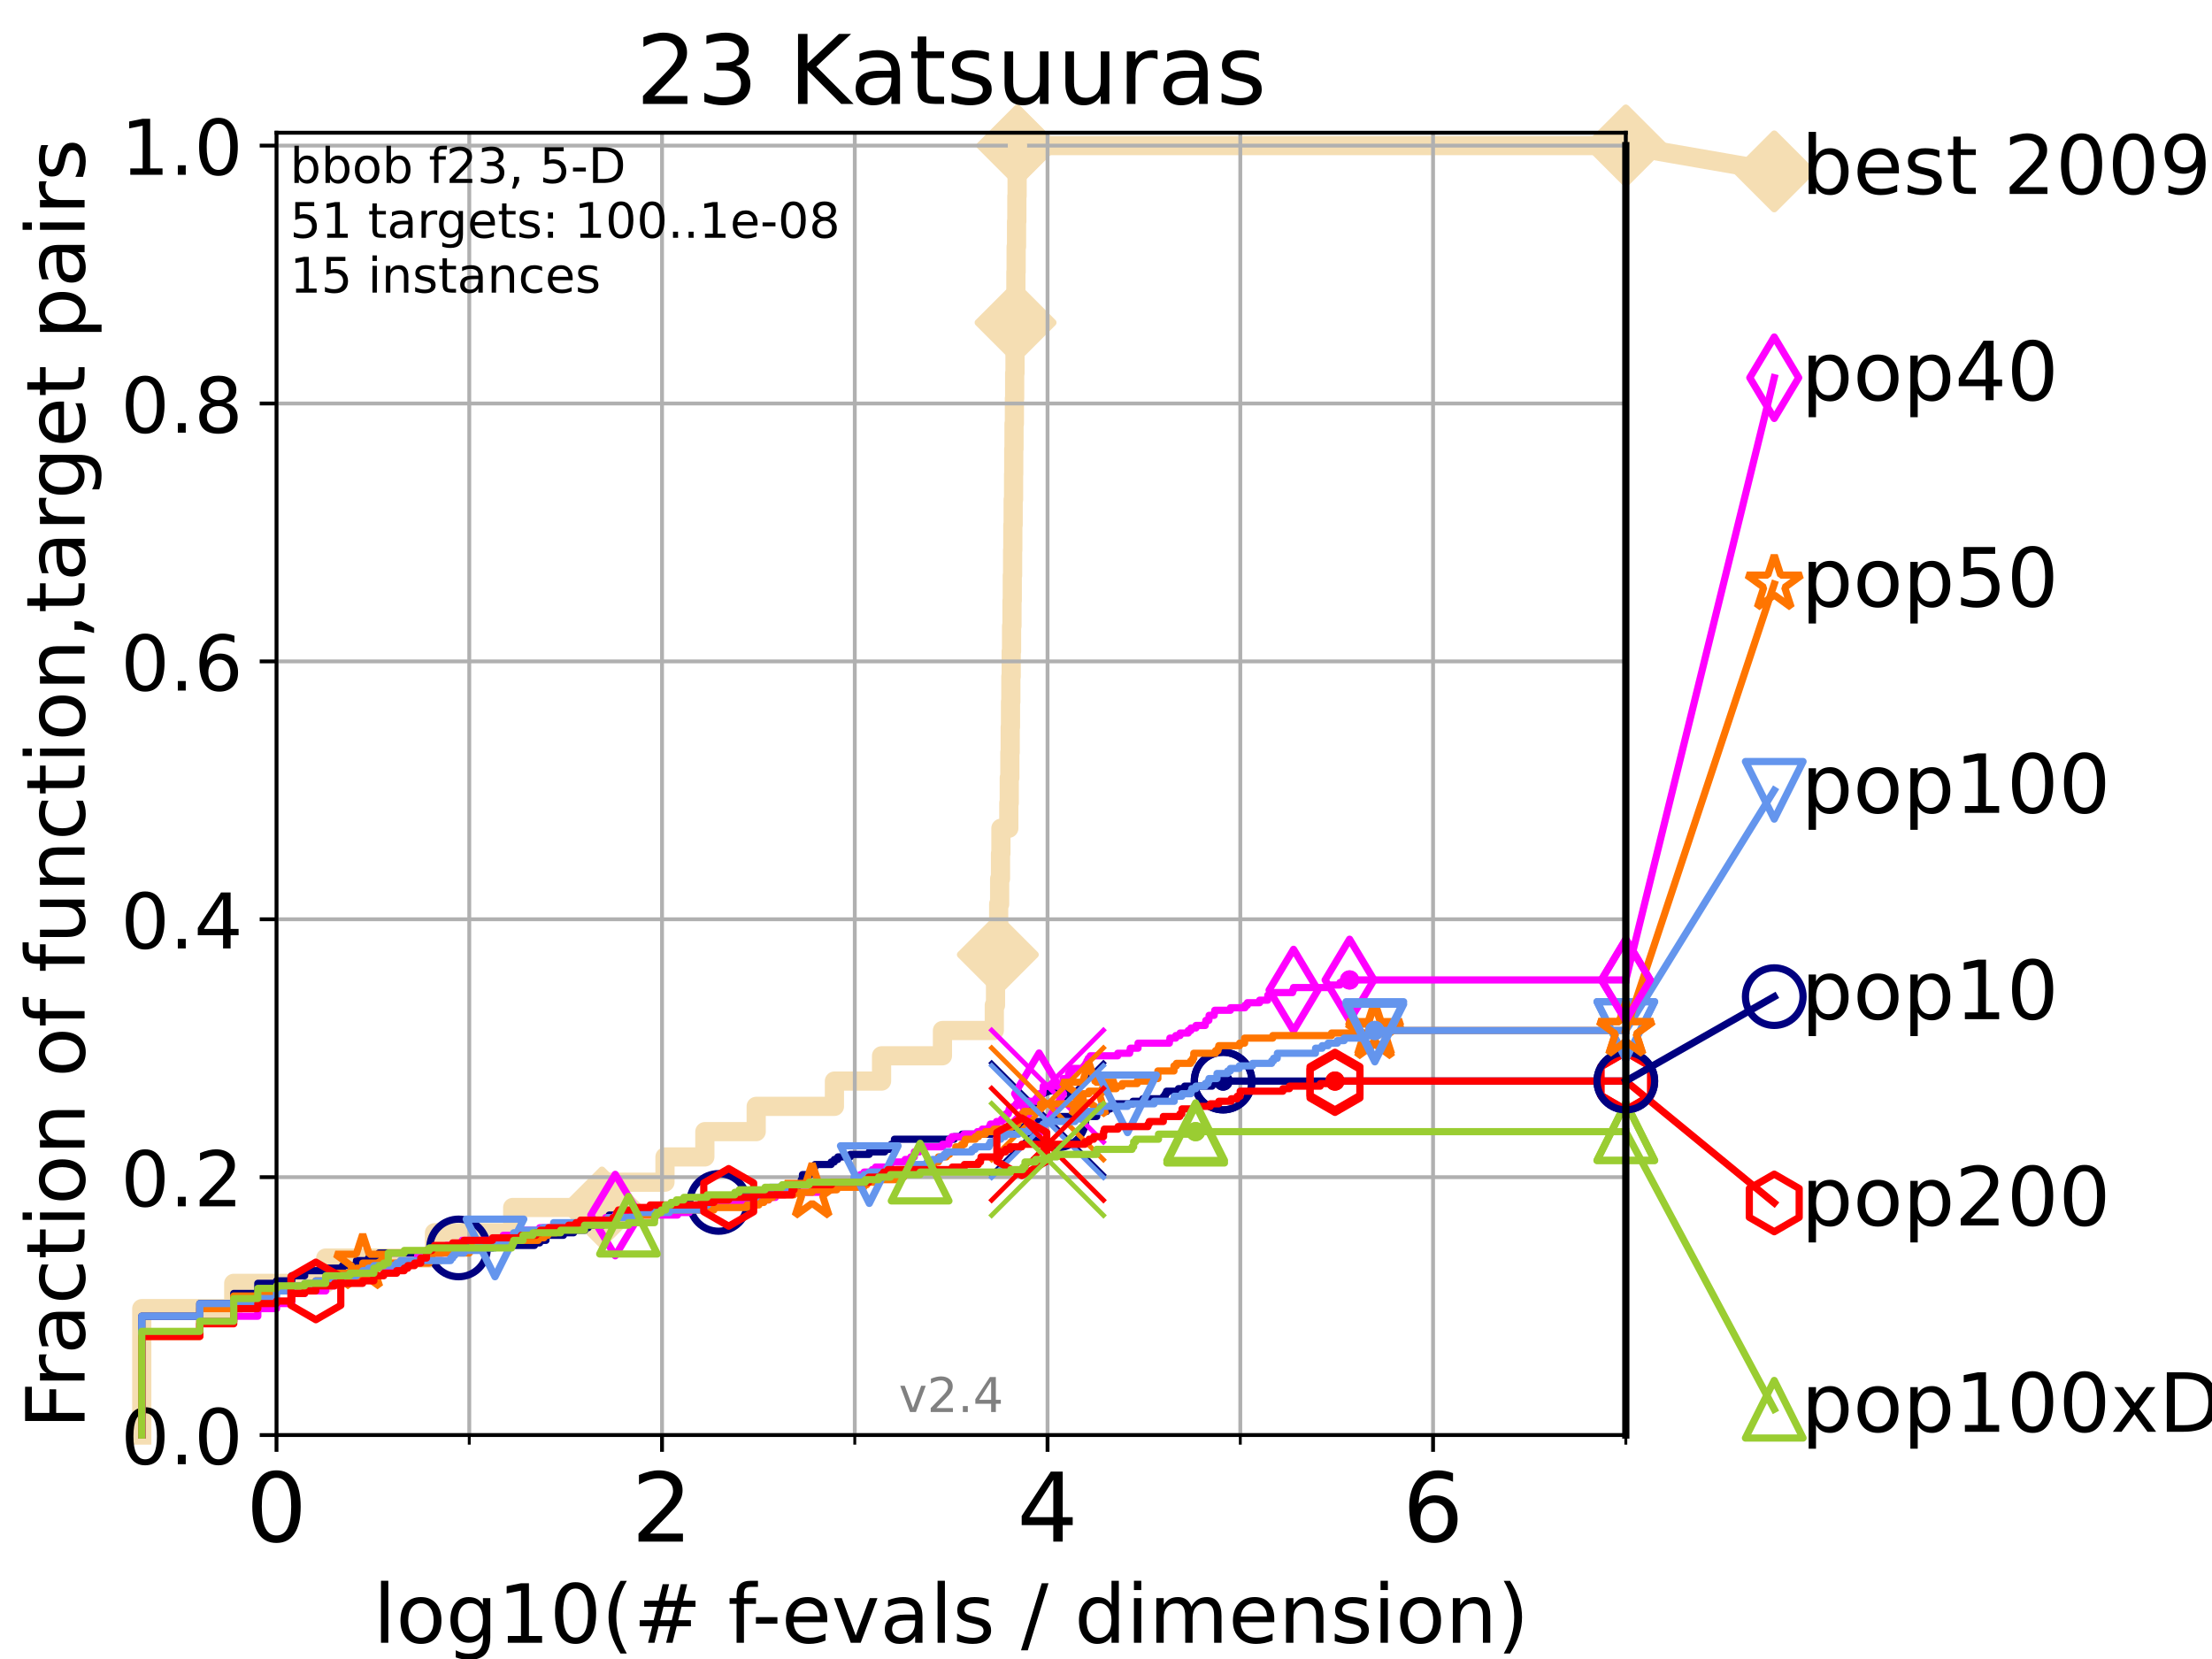 <?xml version="1.0" encoding="utf-8" standalone="no"?>
<!DOCTYPE svg PUBLIC "-//W3C//DTD SVG 1.1//EN"
  "http://www.w3.org/Graphics/SVG/1.1/DTD/svg11.dtd">
<!-- Created with matplotlib (https://matplotlib.org/) -->
<svg height="345.6pt" version="1.1" viewBox="0 0 460.8 345.6" width="460.8pt" xmlns="http://www.w3.org/2000/svg" xmlns:xlink="http://www.w3.org/1999/xlink">
 <defs>
  <style type="text/css">*{stroke-linecap:butt;stroke-linejoin:round;}</style>
 </defs>
 <g id="figure_1">
  <g id="patch_1">
   <path d="M 0 345.6 
L 460.8 345.6 
L 460.8 0 
L 0 0 
z
" style="fill:#ffffff;"/>
  </g>
  <g id="axes_1">
   <g id="patch_2">
    <path d="M 57.6 298.944 
L 338.688 298.944 
L 338.688 27.648 
L 57.6 27.648 
z
" style="fill:#ffffff;"/>
   </g>
   <g id="line2d_1">
    <path d="M 29.533 298.944 
L 29.533 272.61 
L 48.692 272.61 
L 48.692 267.343 
L 67.851 267.343 
L 67.851 262.076 
L 90.509 262.076 
L 90.509 256.809 
L 106.803 256.809 
L 106.803 251.542 
L 125.399 251.542 
L 125.399 246.275 
L 138.528 246.275 
L 138.528 241.009 
L 146.833 241.009 
L 146.833 235.742 
L 157.529 235.742 
L 157.529 230.475 
L 173.827 230.475 
L 173.827 225.208 
L 183.645 225.208 
L 183.645 219.941 
L 196.33 219.941 
L 196.33 214.674 
L 207.131 214.674 
L 207.131 209.407 
L 207.385 209.407 
L 207.385 204.141 
L 207.475 204.141 
L 207.475 198.874 
L 207.867 198.874 
L 207.867 193.607 
L 208.041 193.607 
L 208.041 188.34 
L 208.245 188.34 
L 208.245 183.073 
L 208.421 183.073 
L 208.421 177.806 
L 208.508 177.806 
L 208.508 172.539 
L 210.154 172.539 
L 210.154 167.272 
L 210.249 167.272 
L 210.249 162.006 
L 210.372 162.006 
L 210.372 156.739 
L 210.441 156.739 
L 210.441 151.472 
L 210.505 151.472 
L 210.505 146.205 
L 210.576 146.205 
L 210.576 140.938 
L 210.652 140.938 
L 210.652 135.671 
L 210.728 135.671 
L 210.728 130.404 
L 210.815 130.404 
L 210.815 125.138 
L 210.873 125.138 
L 210.873 119.871 
L 210.942 119.871 
L 210.942 114.604 
L 210.991 114.604 
L 210.991 109.337 
L 211.06 109.337 
L 211.06 104.07 
L 211.145 104.07 
L 211.145 98.803 
L 211.18 98.803 
L 211.18 93.536 
L 211.237 93.536 
L 211.237 88.27 
L 211.319 88.27 
L 211.319 83.003 
L 211.375 83.003 
L 211.375 77.736 
L 211.444 77.736 
L 211.444 72.469 
L 211.494 72.469 
L 211.494 67.202 
L 211.563 67.202 
L 211.563 61.935 
L 211.627 61.935 
L 211.627 56.668 
L 211.678 56.668 
L 211.678 51.402 
L 211.766 51.402 
L 211.766 46.135 
L 211.828 46.135 
L 211.828 40.868 
L 211.881 40.868 
L 211.881 35.601 
L 211.945 35.601 
L 211.945 30.334 
L 338.688 30.334 
" style="fill:none;stroke:#f5deb3;stroke-linecap:square;stroke-width:4;"/>
   </g>
   <g id="line2d_2">
    <defs>
     <path d="M -0 7.778 
L 7.778 0 
L 0 -7.778 
L -7.778 -0 
z
" id="md4391269d7" style="stroke:#f5deb3;stroke-linejoin:miter;stroke-width:1.5;"/>
    </defs>
    <g>
     <use style="fill:#f5deb3;stroke:#f5deb3;stroke-linejoin:miter;stroke-width:1.5;" x="125.399" xlink:href="#md4391269d7" y="251.542"/>
     <use style="fill:#f5deb3;stroke:#f5deb3;stroke-linejoin:miter;stroke-width:1.5;" x="207.867" xlink:href="#md4391269d7" y="198.874"/>
     <use style="fill:#f5deb3;stroke:#f5deb3;stroke-linejoin:miter;stroke-width:1.5;" x="211.563" xlink:href="#md4391269d7" y="67.202"/>
     <use style="fill:#f5deb3;stroke:#f5deb3;stroke-linejoin:miter;stroke-width:1.5;" x="211.945" xlink:href="#md4391269d7" y="30.334"/>
     <use style="fill:#f5deb3;stroke:#f5deb3;stroke-linejoin:miter;stroke-width:1.5;" x="211.945" xlink:href="#md4391269d7" y="30.334"/>
     <use style="fill:#f5deb3;stroke:#f5deb3;stroke-linejoin:miter;stroke-width:1.5;" x="338.688" xlink:href="#md4391269d7" y="30.334"/>
    </g>
   </g>
   <g id="line2d_3">
    <path style="fill:none;stroke:#f5deb3;stroke-linecap:square;stroke-width:4;"/>
    <g/>
   </g>
   <g id="line2d_4">
    <path d="M 338.688 30.334 
L 369.608 35.706 
" style="fill:none;stroke:#f5deb3;stroke-linecap:square;stroke-width:4;"/>
    <g>
     <use style="fill:#f5deb3;stroke:#f5deb3;stroke-linejoin:miter;stroke-width:1.5;" x="338.688" xlink:href="#md4391269d7" y="30.334"/>
     <use style="fill:#f5deb3;stroke:#f5deb3;stroke-linejoin:miter;stroke-width:1.5;" x="369.608" xlink:href="#md4391269d7" y="35.706"/>
    </g>
   </g>
   <g id="matplotlib.axis_1">
    <g id="xtick_1">
     <g id="line2d_5">
      <path clip-path="url(#p3e024347bf)" d="M 57.6 298.944 
L 57.6 27.648 
" style="fill:none;stroke:#b0b0b0;stroke-linecap:square;stroke-width:0.8;"/>
     </g>
     <g id="line2d_6">
      <defs>
       <path d="M 0 0 
L 0 3.5 
" id="m4cac2dffd8" style="stroke:#000000;stroke-width:0.8;"/>
      </defs>
      <g>
       <use style="stroke:#000000;stroke-width:0.8;" x="57.6" xlink:href="#m4cac2dffd8" y="298.944"/>
      </g>
     </g>
     <g id="text_1">
      <!-- 0 -->
      <g transform="translate(51.237 321.141)scale(0.2 -0.2)">
       <defs>
        <path d="M 31.781 66.406 
Q 24.172 66.406 20.328 58.906 
Q 16.5 51.422 16.5 36.375 
Q 16.5 21.391 20.328 13.891 
Q 24.172 6.391 31.781 6.391 
Q 39.453 6.391 43.281 13.891 
Q 47.125 21.391 47.125 36.375 
Q 47.125 51.422 43.281 58.906 
Q 39.453 66.406 31.781 66.406 
z
M 31.781 74.219 
Q 44.047 74.219 50.516 64.516 
Q 56.984 54.828 56.984 36.375 
Q 56.984 17.969 50.516 8.266 
Q 44.047 -1.422 31.781 -1.422 
Q 19.531 -1.422 13.062 8.266 
Q 6.594 17.969 6.594 36.375 
Q 6.594 54.828 13.062 64.516 
Q 19.531 74.219 31.781 74.219 
z
" id="DejaVuSans-48"/>
       </defs>
       <use xlink:href="#DejaVuSans-48"/>
      </g>
     </g>
    </g>
    <g id="xtick_2">
     <g id="line2d_7">
      <path clip-path="url(#p3e024347bf)" d="M 137.911 298.944 
L 137.911 27.648 
" style="fill:none;stroke:#b0b0b0;stroke-linecap:square;stroke-width:0.8;"/>
     </g>
     <g id="line2d_8">
      <g>
       <use style="stroke:#000000;stroke-width:0.8;" x="137.911" xlink:href="#m4cac2dffd8" y="298.944"/>
      </g>
     </g>
     <g id="text_2">
      <!-- 2 -->
      <g transform="translate(131.548 321.141)scale(0.2 -0.2)">
       <defs>
        <path d="M 19.188 8.297 
L 53.609 8.297 
L 53.609 0 
L 7.328 0 
L 7.328 8.297 
Q 12.938 14.109 22.625 23.891 
Q 32.328 33.688 34.812 36.531 
Q 39.547 41.844 41.422 45.531 
Q 43.312 49.219 43.312 52.781 
Q 43.312 58.594 39.234 62.25 
Q 35.156 65.922 28.609 65.922 
Q 23.969 65.922 18.812 64.312 
Q 13.672 62.703 7.812 59.422 
L 7.812 69.391 
Q 13.766 71.781 18.938 73 
Q 24.125 74.219 28.422 74.219 
Q 39.75 74.219 46.484 68.547 
Q 53.219 62.891 53.219 53.422 
Q 53.219 48.922 51.531 44.891 
Q 49.859 40.875 45.406 35.406 
Q 44.188 33.984 37.641 27.219 
Q 31.109 20.453 19.188 8.297 
z
" id="DejaVuSans-50"/>
       </defs>
       <use xlink:href="#DejaVuSans-50"/>
      </g>
     </g>
    </g>
    <g id="xtick_3">
     <g id="line2d_9">
      <path clip-path="url(#p3e024347bf)" d="M 218.222 298.944 
L 218.222 27.648 
" style="fill:none;stroke:#b0b0b0;stroke-linecap:square;stroke-width:0.8;"/>
     </g>
     <g id="line2d_10">
      <g>
       <use style="stroke:#000000;stroke-width:0.8;" x="218.222" xlink:href="#m4cac2dffd8" y="298.944"/>
      </g>
     </g>
     <g id="text_3">
      <!-- 4 -->
      <g transform="translate(211.859 321.141)scale(0.2 -0.2)">
       <defs>
        <path d="M 37.797 64.312 
L 12.891 25.391 
L 37.797 25.391 
z
M 35.203 72.906 
L 47.609 72.906 
L 47.609 25.391 
L 58.016 25.391 
L 58.016 17.188 
L 47.609 17.188 
L 47.609 0 
L 37.797 0 
L 37.797 17.188 
L 4.891 17.188 
L 4.891 26.703 
z
" id="DejaVuSans-52"/>
       </defs>
       <use xlink:href="#DejaVuSans-52"/>
      </g>
     </g>
    </g>
    <g id="xtick_4">
     <g id="line2d_11">
      <path clip-path="url(#p3e024347bf)" d="M 298.533 298.944 
L 298.533 27.648 
" style="fill:none;stroke:#b0b0b0;stroke-linecap:square;stroke-width:0.8;"/>
     </g>
     <g id="line2d_12">
      <g>
       <use style="stroke:#000000;stroke-width:0.8;" x="298.533" xlink:href="#m4cac2dffd8" y="298.944"/>
      </g>
     </g>
     <g id="text_4">
      <!-- 6 -->
      <g transform="translate(292.17 321.141)scale(0.2 -0.2)">
       <defs>
        <path d="M 33.016 40.375 
Q 26.375 40.375 22.484 35.828 
Q 18.609 31.297 18.609 23.391 
Q 18.609 15.531 22.484 10.953 
Q 26.375 6.391 33.016 6.391 
Q 39.656 6.391 43.531 10.953 
Q 47.406 15.531 47.406 23.391 
Q 47.406 31.297 43.531 35.828 
Q 39.656 40.375 33.016 40.375 
z
M 52.594 71.297 
L 52.594 62.312 
Q 48.875 64.062 45.094 64.984 
Q 41.312 65.922 37.594 65.922 
Q 27.828 65.922 22.672 59.328 
Q 17.531 52.734 16.797 39.406 
Q 19.672 43.656 24.016 45.922 
Q 28.375 48.188 33.594 48.188 
Q 44.578 48.188 50.953 41.516 
Q 57.328 34.859 57.328 23.391 
Q 57.328 12.156 50.688 5.359 
Q 44.047 -1.422 33.016 -1.422 
Q 20.359 -1.422 13.672 8.266 
Q 6.984 17.969 6.984 36.375 
Q 6.984 53.656 15.188 63.938 
Q 23.391 74.219 37.203 74.219 
Q 40.922 74.219 44.703 73.484 
Q 48.484 72.75 52.594 71.297 
z
" id="DejaVuSans-54"/>
       </defs>
       <use xlink:href="#DejaVuSans-54"/>
      </g>
     </g>
    </g>
    <g id="xtick_5">
     <g id="line2d_13">
      <path clip-path="url(#p3e024347bf)" d="M 97.755 298.944 
L 97.755 27.648 
" style="fill:none;stroke:#b0b0b0;stroke-linecap:square;stroke-width:0.8;"/>
     </g>
     <g id="line2d_14">
      <defs>
       <path d="M 0 0 
L 0 2 
" id="m52fb71beb3" style="stroke:#000000;stroke-width:0.6;"/>
      </defs>
      <g>
       <use style="stroke:#000000;stroke-width:0.6;" x="97.755" xlink:href="#m52fb71beb3" y="298.944"/>
      </g>
     </g>
    </g>
    <g id="xtick_6">
     <g id="line2d_15">
      <path clip-path="url(#p3e024347bf)" d="M 178.066 298.944 
L 178.066 27.648 
" style="fill:none;stroke:#b0b0b0;stroke-linecap:square;stroke-width:0.8;"/>
     </g>
     <g id="line2d_16">
      <g>
       <use style="stroke:#000000;stroke-width:0.6;" x="178.066" xlink:href="#m52fb71beb3" y="298.944"/>
      </g>
     </g>
    </g>
    <g id="xtick_7">
     <g id="line2d_17">
      <path clip-path="url(#p3e024347bf)" d="M 258.377 298.944 
L 258.377 27.648 
" style="fill:none;stroke:#b0b0b0;stroke-linecap:square;stroke-width:0.8;"/>
     </g>
     <g id="line2d_18">
      <g>
       <use style="stroke:#000000;stroke-width:0.6;" x="258.377" xlink:href="#m52fb71beb3" y="298.944"/>
      </g>
     </g>
    </g>
    <g id="xtick_8">
     <g id="line2d_19">
      <path clip-path="url(#p3e024347bf)" d="M 338.688 298.944 
L 338.688 27.648 
" style="fill:none;stroke:#b0b0b0;stroke-linecap:square;stroke-width:0.8;"/>
     </g>
     <g id="line2d_20">
      <g>
       <use style="stroke:#000000;stroke-width:0.6;" x="338.688" xlink:href="#m52fb71beb3" y="298.944"/>
      </g>
     </g>
    </g>
    <g id="text_5">
     <!-- log10(# f-evals / dimension) -->
     <g transform="translate(77.764 342.218)scale(0.17 -0.17)">
      <defs>
       <path d="M 9.422 75.984 
L 18.406 75.984 
L 18.406 0 
L 9.422 0 
z
" id="DejaVuSans-108"/>
       <path d="M 30.609 48.391 
Q 23.391 48.391 19.188 42.75 
Q 14.984 37.109 14.984 27.297 
Q 14.984 17.484 19.156 11.844 
Q 23.344 6.203 30.609 6.203 
Q 37.797 6.203 41.984 11.859 
Q 46.188 17.531 46.188 27.297 
Q 46.188 37.016 41.984 42.703 
Q 37.797 48.391 30.609 48.391 
z
M 30.609 56 
Q 42.328 56 49.016 48.375 
Q 55.719 40.766 55.719 27.297 
Q 55.719 13.875 49.016 6.219 
Q 42.328 -1.422 30.609 -1.422 
Q 18.844 -1.422 12.172 6.219 
Q 5.516 13.875 5.516 27.297 
Q 5.516 40.766 12.172 48.375 
Q 18.844 56 30.609 56 
z
" id="DejaVuSans-111"/>
       <path d="M 45.406 27.984 
Q 45.406 37.75 41.375 43.109 
Q 37.359 48.484 30.078 48.484 
Q 22.859 48.484 18.828 43.109 
Q 14.797 37.75 14.797 27.984 
Q 14.797 18.266 18.828 12.891 
Q 22.859 7.516 30.078 7.516 
Q 37.359 7.516 41.375 12.891 
Q 45.406 18.266 45.406 27.984 
z
M 54.391 6.781 
Q 54.391 -7.172 48.188 -13.984 
Q 42 -20.797 29.203 -20.797 
Q 24.469 -20.797 20.266 -20.094 
Q 16.062 -19.391 12.109 -17.922 
L 12.109 -9.188 
Q 16.062 -11.328 19.922 -12.344 
Q 23.781 -13.375 27.781 -13.375 
Q 36.625 -13.375 41.016 -8.766 
Q 45.406 -4.156 45.406 5.172 
L 45.406 9.625 
Q 42.625 4.781 38.281 2.391 
Q 33.938 0 27.875 0 
Q 17.828 0 11.672 7.656 
Q 5.516 15.328 5.516 27.984 
Q 5.516 40.672 11.672 48.328 
Q 17.828 56 27.875 56 
Q 33.938 56 38.281 53.609 
Q 42.625 51.219 45.406 46.391 
L 45.406 54.688 
L 54.391 54.688 
z
" id="DejaVuSans-103"/>
       <path d="M 12.406 8.297 
L 28.516 8.297 
L 28.516 63.922 
L 10.984 60.406 
L 10.984 69.391 
L 28.422 72.906 
L 38.281 72.906 
L 38.281 8.297 
L 54.391 8.297 
L 54.391 0 
L 12.406 0 
z
" id="DejaVuSans-49"/>
       <path d="M 31 75.875 
Q 24.469 64.656 21.281 53.656 
Q 18.109 42.672 18.109 31.391 
Q 18.109 20.125 21.312 9.062 
Q 24.516 -2 31 -13.188 
L 23.188 -13.188 
Q 15.875 -1.703 12.234 9.375 
Q 8.594 20.453 8.594 31.391 
Q 8.594 42.281 12.203 53.312 
Q 15.828 64.359 23.188 75.875 
z
" id="DejaVuSans-40"/>
       <path d="M 51.125 44 
L 36.922 44 
L 32.812 27.688 
L 47.125 27.688 
z
M 43.797 71.781 
L 38.719 51.516 
L 52.984 51.516 
L 58.109 71.781 
L 65.922 71.781 
L 60.891 51.516 
L 76.125 51.516 
L 76.125 44 
L 58.984 44 
L 54.984 27.688 
L 70.516 27.688 
L 70.516 20.219 
L 53.078 20.219 
L 48 0 
L 40.188 0 
L 45.219 20.219 
L 30.906 20.219 
L 25.875 0 
L 18.016 0 
L 23.094 20.219 
L 7.719 20.219 
L 7.719 27.688 
L 24.906 27.688 
L 29 44 
L 13.281 44 
L 13.281 51.516 
L 30.906 51.516 
L 35.891 71.781 
z
" id="DejaVuSans-35"/>
       <path id="DejaVuSans-32"/>
       <path d="M 37.109 75.984 
L 37.109 68.5 
L 28.516 68.5 
Q 23.688 68.5 21.797 66.547 
Q 19.922 64.594 19.922 59.516 
L 19.922 54.688 
L 34.719 54.688 
L 34.719 47.703 
L 19.922 47.703 
L 19.922 0 
L 10.891 0 
L 10.891 47.703 
L 2.297 47.703 
L 2.297 54.688 
L 10.891 54.688 
L 10.891 58.5 
Q 10.891 67.625 15.141 71.797 
Q 19.391 75.984 28.609 75.984 
z
" id="DejaVuSans-102"/>
       <path d="M 4.891 31.391 
L 31.203 31.391 
L 31.203 23.391 
L 4.891 23.391 
z
" id="DejaVuSans-45"/>
       <path d="M 56.203 29.594 
L 56.203 25.203 
L 14.891 25.203 
Q 15.484 15.922 20.484 11.062 
Q 25.484 6.203 34.422 6.203 
Q 39.594 6.203 44.453 7.469 
Q 49.312 8.734 54.109 11.281 
L 54.109 2.781 
Q 49.266 0.734 44.188 -0.344 
Q 39.109 -1.422 33.891 -1.422 
Q 20.797 -1.422 13.156 6.188 
Q 5.516 13.812 5.516 26.812 
Q 5.516 40.234 12.766 48.109 
Q 20.016 56 32.328 56 
Q 43.359 56 49.781 48.891 
Q 56.203 41.797 56.203 29.594 
z
M 47.219 32.234 
Q 47.125 39.594 43.094 43.984 
Q 39.062 48.391 32.422 48.391 
Q 24.906 48.391 20.391 44.141 
Q 15.875 39.891 15.188 32.172 
z
" id="DejaVuSans-101"/>
       <path d="M 2.984 54.688 
L 12.5 54.688 
L 29.594 8.797 
L 46.688 54.688 
L 56.203 54.688 
L 35.688 0 
L 23.484 0 
z
" id="DejaVuSans-118"/>
       <path d="M 34.281 27.484 
Q 23.391 27.484 19.188 25 
Q 14.984 22.516 14.984 16.5 
Q 14.984 11.719 18.141 8.906 
Q 21.297 6.109 26.703 6.109 
Q 34.188 6.109 38.703 11.406 
Q 43.219 16.703 43.219 25.484 
L 43.219 27.484 
z
M 52.203 31.203 
L 52.203 0 
L 43.219 0 
L 43.219 8.297 
Q 40.141 3.328 35.547 0.953 
Q 30.953 -1.422 24.312 -1.422 
Q 15.922 -1.422 10.953 3.297 
Q 6 8.016 6 15.922 
Q 6 25.141 12.172 29.828 
Q 18.359 34.516 30.609 34.516 
L 43.219 34.516 
L 43.219 35.406 
Q 43.219 41.609 39.141 45 
Q 35.062 48.391 27.688 48.391 
Q 23 48.391 18.547 47.266 
Q 14.109 46.141 10.016 43.891 
L 10.016 52.203 
Q 14.938 54.109 19.578 55.047 
Q 24.219 56 28.609 56 
Q 40.484 56 46.344 49.844 
Q 52.203 43.703 52.203 31.203 
z
" id="DejaVuSans-97"/>
       <path d="M 44.281 53.078 
L 44.281 44.578 
Q 40.484 46.531 36.375 47.5 
Q 32.281 48.484 27.875 48.484 
Q 21.188 48.484 17.844 46.438 
Q 14.5 44.391 14.5 40.281 
Q 14.5 37.156 16.891 35.375 
Q 19.281 33.594 26.516 31.984 
L 29.594 31.297 
Q 39.156 29.25 43.188 25.516 
Q 47.219 21.781 47.219 15.094 
Q 47.219 7.469 41.188 3.016 
Q 35.156 -1.422 24.609 -1.422 
Q 20.219 -1.422 15.453 -0.562 
Q 10.688 0.297 5.422 2 
L 5.422 11.281 
Q 10.406 8.688 15.234 7.391 
Q 20.062 6.109 24.812 6.109 
Q 31.156 6.109 34.562 8.281 
Q 37.984 10.453 37.984 14.406 
Q 37.984 18.062 35.516 20.016 
Q 33.062 21.969 24.703 23.781 
L 21.578 24.516 
Q 13.234 26.266 9.516 29.906 
Q 5.812 33.547 5.812 39.891 
Q 5.812 47.609 11.281 51.797 
Q 16.75 56 26.812 56 
Q 31.781 56 36.172 55.266 
Q 40.578 54.547 44.281 53.078 
z
" id="DejaVuSans-115"/>
       <path d="M 25.391 72.906 
L 33.688 72.906 
L 8.297 -9.281 
L 0 -9.281 
z
" id="DejaVuSans-47"/>
       <path d="M 45.406 46.391 
L 45.406 75.984 
L 54.391 75.984 
L 54.391 0 
L 45.406 0 
L 45.406 8.203 
Q 42.578 3.328 38.25 0.953 
Q 33.938 -1.422 27.875 -1.422 
Q 17.969 -1.422 11.734 6.484 
Q 5.516 14.406 5.516 27.297 
Q 5.516 40.188 11.734 48.094 
Q 17.969 56 27.875 56 
Q 33.938 56 38.25 53.625 
Q 42.578 51.266 45.406 46.391 
z
M 14.797 27.297 
Q 14.797 17.391 18.875 11.75 
Q 22.953 6.109 30.078 6.109 
Q 37.203 6.109 41.297 11.75 
Q 45.406 17.391 45.406 27.297 
Q 45.406 37.203 41.297 42.844 
Q 37.203 48.484 30.078 48.484 
Q 22.953 48.484 18.875 42.844 
Q 14.797 37.203 14.797 27.297 
z
" id="DejaVuSans-100"/>
       <path d="M 9.422 54.688 
L 18.406 54.688 
L 18.406 0 
L 9.422 0 
z
M 9.422 75.984 
L 18.406 75.984 
L 18.406 64.594 
L 9.422 64.594 
z
" id="DejaVuSans-105"/>
       <path d="M 52 44.188 
Q 55.375 50.25 60.062 53.125 
Q 64.75 56 71.094 56 
Q 79.641 56 84.281 50.016 
Q 88.922 44.047 88.922 33.016 
L 88.922 0 
L 79.891 0 
L 79.891 32.719 
Q 79.891 40.578 77.094 44.375 
Q 74.312 48.188 68.609 48.188 
Q 61.625 48.188 57.562 43.547 
Q 53.516 38.922 53.516 30.906 
L 53.516 0 
L 44.484 0 
L 44.484 32.719 
Q 44.484 40.625 41.703 44.406 
Q 38.922 48.188 33.109 48.188 
Q 26.219 48.188 22.156 43.531 
Q 18.109 38.875 18.109 30.906 
L 18.109 0 
L 9.078 0 
L 9.078 54.688 
L 18.109 54.688 
L 18.109 46.188 
Q 21.188 51.219 25.484 53.609 
Q 29.781 56 35.688 56 
Q 41.656 56 45.828 52.969 
Q 50 49.953 52 44.188 
z
" id="DejaVuSans-109"/>
       <path d="M 54.891 33.016 
L 54.891 0 
L 45.906 0 
L 45.906 32.719 
Q 45.906 40.484 42.875 44.328 
Q 39.844 48.188 33.797 48.188 
Q 26.516 48.188 22.312 43.547 
Q 18.109 38.922 18.109 30.906 
L 18.109 0 
L 9.078 0 
L 9.078 54.688 
L 18.109 54.688 
L 18.109 46.188 
Q 21.344 51.125 25.703 53.562 
Q 30.078 56 35.797 56 
Q 45.219 56 50.047 50.172 
Q 54.891 44.344 54.891 33.016 
z
" id="DejaVuSans-110"/>
       <path d="M 8.016 75.875 
L 15.828 75.875 
Q 23.141 64.359 26.781 53.312 
Q 30.422 42.281 30.422 31.391 
Q 30.422 20.453 26.781 9.375 
Q 23.141 -1.703 15.828 -13.188 
L 8.016 -13.188 
Q 14.5 -2 17.703 9.062 
Q 20.906 20.125 20.906 31.391 
Q 20.906 42.672 17.703 53.656 
Q 14.5 64.656 8.016 75.875 
z
" id="DejaVuSans-41"/>
      </defs>
      <use xlink:href="#DejaVuSans-108"/>
      <use x="27.783" xlink:href="#DejaVuSans-111"/>
      <use x="88.965" xlink:href="#DejaVuSans-103"/>
      <use x="152.441" xlink:href="#DejaVuSans-49"/>
      <use x="216.064" xlink:href="#DejaVuSans-48"/>
      <use x="279.688" xlink:href="#DejaVuSans-40"/>
      <use x="318.701" xlink:href="#DejaVuSans-35"/>
      <use x="402.49" xlink:href="#DejaVuSans-32"/>
      <use x="434.277" xlink:href="#DejaVuSans-102"/>
      <use x="463.982" xlink:href="#DejaVuSans-45"/>
      <use x="500.066" xlink:href="#DejaVuSans-101"/>
      <use x="561.59" xlink:href="#DejaVuSans-118"/>
      <use x="620.77" xlink:href="#DejaVuSans-97"/>
      <use x="682.049" xlink:href="#DejaVuSans-108"/>
      <use x="709.832" xlink:href="#DejaVuSans-115"/>
      <use x="761.932" xlink:href="#DejaVuSans-32"/>
      <use x="793.719" xlink:href="#DejaVuSans-47"/>
      <use x="827.41" xlink:href="#DejaVuSans-32"/>
      <use x="859.197" xlink:href="#DejaVuSans-100"/>
      <use x="922.674" xlink:href="#DejaVuSans-105"/>
      <use x="950.457" xlink:href="#DejaVuSans-109"/>
      <use x="1047.869" xlink:href="#DejaVuSans-101"/>
      <use x="1109.393" xlink:href="#DejaVuSans-110"/>
      <use x="1172.771" xlink:href="#DejaVuSans-115"/>
      <use x="1224.871" xlink:href="#DejaVuSans-105"/>
      <use x="1252.654" xlink:href="#DejaVuSans-111"/>
      <use x="1313.836" xlink:href="#DejaVuSans-110"/>
      <use x="1377.215" xlink:href="#DejaVuSans-41"/>
     </g>
    </g>
   </g>
   <g id="matplotlib.axis_2">
    <g id="ytick_1">
     <g id="line2d_21">
      <path clip-path="url(#p3e024347bf)" d="M 57.6 298.944 
L 338.688 298.944 
" style="fill:none;stroke:#b0b0b0;stroke-linecap:square;stroke-width:0.8;"/>
     </g>
     <g id="line2d_22">
      <defs>
       <path d="M 0 0 
L -3.5 0 
" id="mcdf51b136d" style="stroke:#000000;stroke-width:0.8;"/>
      </defs>
      <g>
       <use style="stroke:#000000;stroke-width:0.8;" x="57.6" xlink:href="#mcdf51b136d" y="298.944"/>
      </g>
     </g>
     <g id="text_6">
      <!-- 0.0 -->
      <g transform="translate(25.155 305.023)scale(0.16 -0.16)">
       <defs>
        <path d="M 10.688 12.406 
L 21 12.406 
L 21 0 
L 10.688 0 
z
" id="DejaVuSans-46"/>
       </defs>
       <use xlink:href="#DejaVuSans-48"/>
       <use x="63.623" xlink:href="#DejaVuSans-46"/>
       <use x="95.41" xlink:href="#DejaVuSans-48"/>
      </g>
     </g>
    </g>
    <g id="ytick_2">
     <g id="line2d_23">
      <path clip-path="url(#p3e024347bf)" d="M 57.6 245.222 
L 338.688 245.222 
" style="fill:none;stroke:#b0b0b0;stroke-linecap:square;stroke-width:0.8;"/>
     </g>
     <g id="line2d_24">
      <g>
       <use style="stroke:#000000;stroke-width:0.8;" x="57.6" xlink:href="#mcdf51b136d" y="245.222"/>
      </g>
     </g>
     <g id="text_7">
      <!-- 0.2 -->
      <g transform="translate(25.155 251.301)scale(0.16 -0.16)">
       <use xlink:href="#DejaVuSans-48"/>
       <use x="63.623" xlink:href="#DejaVuSans-46"/>
       <use x="95.41" xlink:href="#DejaVuSans-50"/>
      </g>
     </g>
    </g>
    <g id="ytick_3">
     <g id="line2d_25">
      <path clip-path="url(#p3e024347bf)" d="M 57.6 191.5 
L 338.688 191.5 
" style="fill:none;stroke:#b0b0b0;stroke-linecap:square;stroke-width:0.8;"/>
     </g>
     <g id="line2d_26">
      <g>
       <use style="stroke:#000000;stroke-width:0.8;" x="57.6" xlink:href="#mcdf51b136d" y="191.5"/>
      </g>
     </g>
     <g id="text_8">
      <!-- 0.4 -->
      <g transform="translate(25.155 197.579)scale(0.16 -0.16)">
       <use xlink:href="#DejaVuSans-48"/>
       <use x="63.623" xlink:href="#DejaVuSans-46"/>
       <use x="95.41" xlink:href="#DejaVuSans-52"/>
      </g>
     </g>
    </g>
    <g id="ytick_4">
     <g id="line2d_27">
      <path clip-path="url(#p3e024347bf)" d="M 57.6 137.778 
L 338.688 137.778 
" style="fill:none;stroke:#b0b0b0;stroke-linecap:square;stroke-width:0.8;"/>
     </g>
     <g id="line2d_28">
      <g>
       <use style="stroke:#000000;stroke-width:0.8;" x="57.6" xlink:href="#mcdf51b136d" y="137.778"/>
      </g>
     </g>
     <g id="text_9">
      <!-- 0.6 -->
      <g transform="translate(25.155 143.857)scale(0.16 -0.16)">
       <use xlink:href="#DejaVuSans-48"/>
       <use x="63.623" xlink:href="#DejaVuSans-46"/>
       <use x="95.41" xlink:href="#DejaVuSans-54"/>
      </g>
     </g>
    </g>
    <g id="ytick_5">
     <g id="line2d_29">
      <path clip-path="url(#p3e024347bf)" d="M 57.6 84.056 
L 338.688 84.056 
" style="fill:none;stroke:#b0b0b0;stroke-linecap:square;stroke-width:0.8;"/>
     </g>
     <g id="line2d_30">
      <g>
       <use style="stroke:#000000;stroke-width:0.8;" x="57.6" xlink:href="#mcdf51b136d" y="84.056"/>
      </g>
     </g>
     <g id="text_10">
      <!-- 0.8 -->
      <g transform="translate(25.155 90.135)scale(0.16 -0.16)">
       <defs>
        <path d="M 31.781 34.625 
Q 24.75 34.625 20.719 30.859 
Q 16.703 27.094 16.703 20.516 
Q 16.703 13.922 20.719 10.156 
Q 24.75 6.391 31.781 6.391 
Q 38.812 6.391 42.859 10.172 
Q 46.922 13.969 46.922 20.516 
Q 46.922 27.094 42.891 30.859 
Q 38.875 34.625 31.781 34.625 
z
M 21.922 38.812 
Q 15.578 40.375 12.031 44.719 
Q 8.5 49.078 8.5 55.328 
Q 8.5 64.062 14.719 69.141 
Q 20.953 74.219 31.781 74.219 
Q 42.672 74.219 48.875 69.141 
Q 55.078 64.062 55.078 55.328 
Q 55.078 49.078 51.531 44.719 
Q 48 40.375 41.703 38.812 
Q 48.828 37.156 52.797 32.312 
Q 56.781 27.484 56.781 20.516 
Q 56.781 9.906 50.312 4.234 
Q 43.844 -1.422 31.781 -1.422 
Q 19.734 -1.422 13.25 4.234 
Q 6.781 9.906 6.781 20.516 
Q 6.781 27.484 10.781 32.312 
Q 14.797 37.156 21.922 38.812 
z
M 18.312 54.391 
Q 18.312 48.734 21.844 45.562 
Q 25.391 42.391 31.781 42.391 
Q 38.141 42.391 41.719 45.562 
Q 45.312 48.734 45.312 54.391 
Q 45.312 60.062 41.719 63.234 
Q 38.141 66.406 31.781 66.406 
Q 25.391 66.406 21.844 63.234 
Q 18.312 60.062 18.312 54.391 
z
" id="DejaVuSans-56"/>
       </defs>
       <use xlink:href="#DejaVuSans-48"/>
       <use x="63.623" xlink:href="#DejaVuSans-46"/>
       <use x="95.41" xlink:href="#DejaVuSans-56"/>
      </g>
     </g>
    </g>
    <g id="ytick_6">
     <g id="line2d_31">
      <path clip-path="url(#p3e024347bf)" d="M 57.6 30.334 
L 338.688 30.334 
" style="fill:none;stroke:#b0b0b0;stroke-linecap:square;stroke-width:0.8;"/>
     </g>
     <g id="line2d_32">
      <g>
       <use style="stroke:#000000;stroke-width:0.8;" x="57.6" xlink:href="#mcdf51b136d" y="30.334"/>
      </g>
     </g>
     <g id="text_11">
      <!-- 1.0 -->
      <g transform="translate(25.155 36.413)scale(0.16 -0.16)">
       <use xlink:href="#DejaVuSans-49"/>
       <use x="63.623" xlink:href="#DejaVuSans-46"/>
       <use x="95.41" xlink:href="#DejaVuSans-48"/>
      </g>
     </g>
    </g>
    <g id="text_12">
     <!-- Fraction of function,target pairs -->
     <g transform="translate(17.62 297.681)rotate(-90)scale(0.17 -0.17)">
      <defs>
       <path d="M 9.812 72.906 
L 51.703 72.906 
L 51.703 64.594 
L 19.672 64.594 
L 19.672 43.109 
L 48.578 43.109 
L 48.578 34.812 
L 19.672 34.812 
L 19.672 0 
L 9.812 0 
z
" id="DejaVuSans-70"/>
       <path d="M 41.109 46.297 
Q 39.594 47.172 37.812 47.578 
Q 36.031 48 33.891 48 
Q 26.266 48 22.188 43.047 
Q 18.109 38.094 18.109 28.812 
L 18.109 0 
L 9.078 0 
L 9.078 54.688 
L 18.109 54.688 
L 18.109 46.188 
Q 20.953 51.172 25.484 53.578 
Q 30.031 56 36.531 56 
Q 37.453 56 38.578 55.875 
Q 39.703 55.766 41.062 55.516 
z
" id="DejaVuSans-114"/>
       <path d="M 48.781 52.594 
L 48.781 44.188 
Q 44.969 46.297 41.141 47.344 
Q 37.312 48.391 33.406 48.391 
Q 24.656 48.391 19.812 42.844 
Q 14.984 37.312 14.984 27.297 
Q 14.984 17.281 19.812 11.734 
Q 24.656 6.203 33.406 6.203 
Q 37.312 6.203 41.141 7.25 
Q 44.969 8.297 48.781 10.406 
L 48.781 2.094 
Q 45.016 0.344 40.984 -0.531 
Q 36.969 -1.422 32.422 -1.422 
Q 20.062 -1.422 12.781 6.344 
Q 5.516 14.109 5.516 27.297 
Q 5.516 40.672 12.859 48.328 
Q 20.219 56 33.016 56 
Q 37.156 56 41.109 55.141 
Q 45.062 54.297 48.781 52.594 
z
" id="DejaVuSans-99"/>
       <path d="M 18.312 70.219 
L 18.312 54.688 
L 36.812 54.688 
L 36.812 47.703 
L 18.312 47.703 
L 18.312 18.016 
Q 18.312 11.328 20.141 9.422 
Q 21.969 7.516 27.594 7.516 
L 36.812 7.516 
L 36.812 0 
L 27.594 0 
Q 17.188 0 13.234 3.875 
Q 9.281 7.766 9.281 18.016 
L 9.281 47.703 
L 2.688 47.703 
L 2.688 54.688 
L 9.281 54.688 
L 9.281 70.219 
z
" id="DejaVuSans-116"/>
       <path d="M 8.5 21.578 
L 8.5 54.688 
L 17.484 54.688 
L 17.484 21.922 
Q 17.484 14.156 20.5 10.266 
Q 23.531 6.391 29.594 6.391 
Q 36.859 6.391 41.078 11.031 
Q 45.312 15.672 45.312 23.688 
L 45.312 54.688 
L 54.297 54.688 
L 54.297 0 
L 45.312 0 
L 45.312 8.406 
Q 42.047 3.422 37.719 1 
Q 33.406 -1.422 27.688 -1.422 
Q 18.266 -1.422 13.375 4.438 
Q 8.5 10.297 8.5 21.578 
z
M 31.109 56 
z
" id="DejaVuSans-117"/>
       <path d="M 11.719 12.406 
L 22.016 12.406 
L 22.016 4 
L 14.016 -11.625 
L 7.719 -11.625 
L 11.719 4 
z
" id="DejaVuSans-44"/>
       <path d="M 18.109 8.203 
L 18.109 -20.797 
L 9.078 -20.797 
L 9.078 54.688 
L 18.109 54.688 
L 18.109 46.391 
Q 20.953 51.266 25.266 53.625 
Q 29.594 56 35.594 56 
Q 45.562 56 51.781 48.094 
Q 58.016 40.188 58.016 27.297 
Q 58.016 14.406 51.781 6.484 
Q 45.562 -1.422 35.594 -1.422 
Q 29.594 -1.422 25.266 0.953 
Q 20.953 3.328 18.109 8.203 
z
M 48.688 27.297 
Q 48.688 37.203 44.609 42.844 
Q 40.531 48.484 33.406 48.484 
Q 26.266 48.484 22.188 42.844 
Q 18.109 37.203 18.109 27.297 
Q 18.109 17.391 22.188 11.75 
Q 26.266 6.109 33.406 6.109 
Q 40.531 6.109 44.609 11.75 
Q 48.688 17.391 48.688 27.297 
z
" id="DejaVuSans-112"/>
      </defs>
      <use xlink:href="#DejaVuSans-70"/>
      <use x="50.27" xlink:href="#DejaVuSans-114"/>
      <use x="91.383" xlink:href="#DejaVuSans-97"/>
      <use x="152.662" xlink:href="#DejaVuSans-99"/>
      <use x="207.643" xlink:href="#DejaVuSans-116"/>
      <use x="246.852" xlink:href="#DejaVuSans-105"/>
      <use x="274.635" xlink:href="#DejaVuSans-111"/>
      <use x="335.816" xlink:href="#DejaVuSans-110"/>
      <use x="399.195" xlink:href="#DejaVuSans-32"/>
      <use x="430.982" xlink:href="#DejaVuSans-111"/>
      <use x="492.164" xlink:href="#DejaVuSans-102"/>
      <use x="527.369" xlink:href="#DejaVuSans-32"/>
      <use x="559.156" xlink:href="#DejaVuSans-102"/>
      <use x="594.361" xlink:href="#DejaVuSans-117"/>
      <use x="657.74" xlink:href="#DejaVuSans-110"/>
      <use x="721.119" xlink:href="#DejaVuSans-99"/>
      <use x="776.1" xlink:href="#DejaVuSans-116"/>
      <use x="815.309" xlink:href="#DejaVuSans-105"/>
      <use x="843.092" xlink:href="#DejaVuSans-111"/>
      <use x="904.273" xlink:href="#DejaVuSans-110"/>
      <use x="967.652" xlink:href="#DejaVuSans-44"/>
      <use x="999.439" xlink:href="#DejaVuSans-116"/>
      <use x="1038.648" xlink:href="#DejaVuSans-97"/>
      <use x="1099.928" xlink:href="#DejaVuSans-114"/>
      <use x="1139.291" xlink:href="#DejaVuSans-103"/>
      <use x="1202.768" xlink:href="#DejaVuSans-101"/>
      <use x="1264.291" xlink:href="#DejaVuSans-116"/>
      <use x="1303.5" xlink:href="#DejaVuSans-32"/>
      <use x="1335.287" xlink:href="#DejaVuSans-112"/>
      <use x="1398.764" xlink:href="#DejaVuSans-97"/>
      <use x="1460.043" xlink:href="#DejaVuSans-105"/>
      <use x="1487.826" xlink:href="#DejaVuSans-114"/>
      <use x="1528.939" xlink:href="#DejaVuSans-115"/>
     </g>
    </g>
   </g>
   <g id="line2d_33">
    <defs>
     <path d="M 0 1.5 
C 0.398 1.5 0.779 1.342 1.061 1.061 
C 1.342 0.779 1.5 0.398 1.5 0 
C 1.5 -0.398 1.342 -0.779 1.061 -1.061 
C 0.779 -1.342 0.398 -1.5 0 -1.5 
C -0.398 -1.5 -0.779 -1.342 -1.061 -1.061 
C -1.342 -0.779 -1.5 -0.398 -1.5 0 
C -1.5 0.398 -1.342 0.779 -1.061 1.061 
C -0.779 1.342 -0.398 1.5 0 1.5 
z
" id="md2127cfdf9" style="stroke:#f5deb3;"/>
    </defs>
    <g>
     <use style="fill:#f5deb3;stroke:#f5deb3;" x="211.945" xlink:href="#md2127cfdf9" y="30.334"/>
     <use style="fill:#f5deb3;stroke:#f5deb3;" x="211.945" xlink:href="#md2127cfdf9" y="30.334"/>
    </g>
   </g>
   <g id="line2d_34">
    <defs>
     <path d="M 0 1.5 
C 0.398 1.5 0.779 1.342 1.061 1.061 
C 1.342 0.779 1.5 0.398 1.5 0 
C 1.5 -0.398 1.342 -0.779 1.061 -1.061 
C 0.779 -1.342 0.398 -1.5 0 -1.5 
C -0.398 -1.5 -0.779 -1.342 -1.061 -1.061 
C -1.342 -0.779 -1.5 -0.398 -1.5 0 
C -1.5 0.398 -1.342 0.779 -1.061 1.061 
C -0.779 1.342 -0.398 1.5 0 1.5 
z
" id="m5e83672d92" style="stroke:#000080;"/>
    </defs>
    <g>
     <use style="fill:#000080;stroke:#000080;" x="254.795" xlink:href="#m5e83672d92" y="225.208"/>
     <use style="fill:#000080;stroke:#000080;" x="254.795" xlink:href="#m5e83672d92" y="225.208"/>
    </g>
   </g>
   <g id="line2d_35">
    <path d="M 29.533 298.944 
L 29.533 274.19 
L 41.621 274.19 
L 41.621 271.556 
L 48.692 271.556 
L 48.692 269.45 
L 53.709 269.45 
L 53.709 267.343 
L 57.6 267.343 
L 57.6 266.816 
L 60.78 266.816 
L 60.78 265.763 
L 63.468 265.763 
L 63.468 264.709 
L 67.851 264.709 
L 67.851 264.183 
L 71.35 264.183 
L 71.35 263.656 
L 74.263 263.656 
L 74.263 262.603 
L 76.759 262.603 
L 76.759 262.076 
L 77.885 262.076 
L 77.885 261.549 
L 78.942 261.549 
L 78.942 261.023 
L 92.027 261.023 
L 92.027 260.496 
L 95.526 260.496 
L 95.526 259.969 
L 102.597 259.969 
L 102.597 259.443 
L 111.346 259.443 
L 111.346 258.916 
L 112.432 258.916 
L 112.432 258.389 
L 113.735 258.389 
L 113.735 257.336 
L 117.373 257.336 
L 117.373 256.809 
L 119.503 256.809 
L 119.503 256.282 
L 121.844 256.282 
L 121.844 255.756 
L 122.531 255.756 
L 122.531 255.229 
L 125.612 255.229 
L 125.612 254.702 
L 126.905 254.702 
L 126.905 253.122 
L 129.518 253.122 
L 129.518 252.596 
L 137.053 252.596 
L 137.053 252.069 
L 144.124 252.069 
L 144.124 251.542 
L 145.005 251.542 
L 145.005 251.016 
L 149.7 251.016 
L 149.7 250.489 
L 152.677 250.489 
L 152.677 249.962 
L 153.076 249.962 
L 153.135 248.909 
L 155.717 248.909 
L 155.717 248.382 
L 160.385 248.382 
L 160.385 247.855 
L 162.26 247.855 
L 162.26 247.329 
L 166.138 247.329 
L 166.138 246.802 
L 166.915 246.802 
L 166.929 245.749 
L 167.165 245.749 
L 167.165 244.695 
L 168.806 244.695 
L 168.806 244.169 
L 169.187 244.169 
L 169.187 243.115 
L 169.786 243.115 
L 169.786 242.589 
L 173.147 242.589 
L 173.147 242.062 
L 173.809 242.062 
L 173.809 241.535 
L 174.533 241.535 
L 174.533 241.009 
L 177.117 241.009 
L 177.117 240.482 
L 181.079 240.482 
L 181.079 239.955 
L 184.311 239.955 
L 184.311 239.428 
L 185.297 239.428 
L 185.297 238.902 
L 185.657 238.902 
L 185.657 238.375 
L 186.326 238.375 
L 186.326 237.322 
L 198.765 237.322 
L 198.765 236.795 
L 200.421 236.795 
L 200.421 236.268 
L 209.472 236.268 
L 209.472 235.742 
L 211.778 235.742 
L 211.778 235.215 
L 213.31 235.215 
L 213.31 234.688 
L 213.803 234.688 
L 213.803 234.162 
L 214.313 234.162 
L 214.313 233.635 
L 218.144 233.635 
L 218.144 233.108 
L 220.18 233.108 
L 220.18 232.582 
L 228.465 232.582 
L 228.465 231.528 
L 230.548 231.528 
L 230.548 231.001 
L 231.316 231.001 
L 231.316 230.475 
L 231.608 230.475 
L 231.608 229.948 
L 236.016 229.948 
L 236.016 229.421 
L 238.058 229.421 
L 238.058 228.895 
L 242.378 228.895 
L 242.378 228.368 
L 242.75 228.368 
L 242.75 227.841 
L 243.011 227.841 
L 243.011 227.315 
L 245.49 227.315 
L 245.49 226.788 
L 246.781 226.788 
L 246.781 226.261 
L 252.51 226.261 
L 252.51 225.735 
L 254.795 225.735 
L 254.795 225.208 
L 338.688 225.208 
L 338.688 225.208 
" style="fill:none;stroke:#000080;stroke-linecap:square;stroke-width:1.5;"/>
   </g>
   <g id="line2d_36">
    <defs>
     <path d="M 0 6 
C 1.591 6 3.117 5.368 4.243 4.243 
C 5.368 3.117 6 1.591 6 0 
C 6 -1.591 5.368 -3.117 4.243 -4.243 
C 3.117 -5.368 1.591 -6 0 -6 
C -1.591 -6 -3.117 -5.368 -4.243 -4.243 
C -5.368 -3.117 -6 -1.591 -6 0 
C -6 1.591 -5.368 3.117 -4.243 4.243 
C -3.117 5.368 -1.591 6 0 6 
z
" id="m7a7f614a9e" style="stroke:#000080;stroke-width:1.5;"/>
    </defs>
    <g>
     <use style="fill-opacity:0;stroke:#000080;stroke-width:1.5;" x="95.526" xlink:href="#m7a7f614a9e" y="259.969"/>
     <use style="fill-opacity:0;stroke:#000080;stroke-width:1.5;" x="149.7" xlink:href="#m7a7f614a9e" y="250.489"/>
     <use style="fill-opacity:0;stroke:#000080;stroke-width:1.5;" x="220.18" xlink:href="#m7a7f614a9e" y="233.108"/>
     <use style="fill-opacity:0;stroke:#000080;stroke-width:1.5;" x="254.795" xlink:href="#m7a7f614a9e" y="225.208"/>
     <use style="fill-opacity:0;stroke:#000080;stroke-width:1.5;" x="254.795" xlink:href="#m7a7f614a9e" y="225.208"/>
     <use style="fill-opacity:0;stroke:#000080;stroke-width:1.5;" x="338.688" xlink:href="#m7a7f614a9e" y="225.208"/>
    </g>
   </g>
   <g id="line2d_37">
    <path style="fill:none;stroke:#000080;stroke-linecap:square;stroke-width:1.5;"/>
    <g/>
   </g>
   <g id="line2d_38">
    <path clip-path="url(#p3e024347bf)" d="M 218.222 233.108 
" style="fill:none;stroke:#000080;stroke-linecap:square;stroke-width:1.5;"/>
    <defs>
     <path d="M -12 12 
L 12 -12 
M -12 -12 
L 12 12 
" id="md0ec76b101" style="stroke:#000080;"/>
    </defs>
    <g clip-path="url(#p3e024347bf)">
     <use style="fill:#000080;stroke:#000080;" x="218.222" xlink:href="#md0ec76b101" y="233.108"/>
    </g>
   </g>
   <g id="line2d_39">
    <defs>
     <path d="M 0 1.5 
C 0.398 1.5 0.779 1.342 1.061 1.061 
C 1.342 0.779 1.5 0.398 1.5 0 
C 1.5 -0.398 1.342 -0.779 1.061 -1.061 
C 0.779 -1.342 0.398 -1.5 0 -1.5 
C -0.398 -1.5 -0.779 -1.342 -1.061 -1.061 
C -1.342 -0.779 -1.5 -0.398 -1.5 0 
C -1.5 0.398 -1.342 0.779 -1.061 1.061 
C -0.779 1.342 -0.398 1.5 0 1.5 
z
" id="m533b85ad7c" style="stroke:#ff00ff;"/>
    </defs>
    <g>
     <use style="fill:#ff00ff;stroke:#ff00ff;" x="281.141" xlink:href="#m533b85ad7c" y="204.141"/>
     <use style="fill:#ff00ff;stroke:#ff00ff;" x="281.141" xlink:href="#m533b85ad7c" y="204.141"/>
    </g>
   </g>
   <g id="line2d_40">
    <path d="M 29.533 298.944 
L 29.533 277.877 
L 41.621 277.877 
L 41.621 275.243 
L 48.692 275.243 
L 48.692 274.19 
L 53.709 274.19 
L 53.709 272.61 
L 57.6 272.61 
L 57.6 271.556 
L 60.78 271.556 
L 60.78 269.45 
L 63.468 269.45 
L 63.468 268.923 
L 67.851 268.923 
L 67.851 267.87 
L 69.688 267.87 
L 69.688 266.816 
L 71.35 266.816 
L 71.35 265.763 
L 72.868 265.763 
L 72.868 265.236 
L 74.263 265.236 
L 74.263 264.709 
L 77.885 264.709 
L 77.885 264.183 
L 83.438 264.183 
L 83.438 263.129 
L 84.956 263.129 
L 84.956 262.603 
L 87.01 262.603 
L 87.01 261.549 
L 88.256 261.549 
L 88.256 261.023 
L 92.969 261.023 
L 92.969 259.443 
L 96.301 259.443 
L 96.301 258.389 
L 104.826 258.389 
L 104.826 257.336 
L 108.949 257.336 
L 108.949 256.282 
L 112.432 256.282 
L 112.432 255.756 
L 115.46 255.756 
L 115.46 255.229 
L 120.382 255.229 
L 120.382 254.702 
L 122.105 254.702 
L 122.105 254.176 
L 126.168 254.176 
L 126.168 253.649 
L 128.169 253.649 
L 128.169 253.122 
L 141.148 253.122 
L 141.148 252.596 
L 143.578 252.596 
L 143.679 251.542 
L 146.367 251.542 
L 146.367 251.016 
L 146.791 251.016 
L 146.791 250.489 
L 158.519 250.489 
L 158.519 249.962 
L 160.143 249.962 
L 160.143 249.436 
L 161.538 249.436 
L 161.538 248.909 
L 163.493 248.909 
L 163.493 248.382 
L 171.746 248.382 
L 171.746 247.855 
L 173.285 247.855 
L 173.285 247.329 
L 174.305 247.329 
L 174.309 246.275 
L 178.229 246.275 
L 178.229 245.749 
L 178.811 245.749 
L 178.811 245.222 
L 179.197 245.222 
L 179.197 244.695 
L 180.002 244.695 
L 180.002 244.169 
L 181.71 244.169 
L 181.71 243.642 
L 182.412 243.642 
L 182.412 243.115 
L 185.487 243.115 
L 185.487 242.062 
L 188.561 242.062 
L 188.561 241.535 
L 189.741 241.535 
L 189.741 241.009 
L 190.477 241.009 
L 190.477 239.955 
L 191.546 239.955 
L 191.546 239.428 
L 191.802 239.428 
L 191.802 238.902 
L 196.352 238.902 
L 196.352 238.375 
L 197.67 238.375 
L 197.743 237.322 
L 198.299 237.322 
L 198.299 236.795 
L 200.819 236.795 
L 200.819 236.268 
L 203.602 236.268 
L 203.602 235.742 
L 204.619 235.742 
L 204.619 235.215 
L 206.078 235.215 
L 206.078 234.688 
L 206.311 234.688 
L 206.311 234.162 
L 207.593 234.162 
L 207.593 233.635 
L 208.658 233.635 
L 208.658 233.108 
L 209.49 233.108 
L 209.513 232.055 
L 210.05 232.055 
L 210.05 231.528 
L 210.233 231.528 
L 210.233 231.001 
L 211.136 231.001 
L 211.136 230.475 
L 211.68 230.475 
L 211.68 229.948 
L 212.074 229.948 
L 212.074 229.421 
L 215.795 229.421 
L 215.795 228.895 
L 216.176 228.895 
L 216.176 228.368 
L 216.462 228.368 
L 216.462 227.841 
L 217.236 227.841 
L 217.322 226.261 
L 221.456 226.261 
L 221.456 224.681 
L 222.599 224.681 
L 222.599 223.628 
L 222.918 223.628 
L 222.918 223.101 
L 223.382 223.101 
L 223.382 222.575 
L 225.793 222.575 
L 225.793 222.048 
L 226.175 222.048 
L 226.175 221.521 
L 226.424 221.521 
L 226.424 220.994 
L 226.698 220.994 
L 226.698 220.468 
L 227.124 220.468 
L 227.124 219.941 
L 232.845 219.941 
L 232.845 219.414 
L 235.323 219.414 
L 235.323 218.888 
L 235.46 218.888 
L 235.46 218.361 
L 237.073 218.361 
L 237.073 217.308 
L 243.599 217.308 
L 243.599 216.781 
L 243.711 216.781 
L 243.711 216.254 
L 244.933 216.254 
L 244.933 215.728 
L 245.83 215.728 
L 245.83 215.201 
L 247.53 215.201 
L 247.53 214.674 
L 248.089 214.674 
L 248.089 214.148 
L 249.144 214.148 
L 249.144 213.621 
L 251.072 213.621 
L 251.072 213.094 
L 251.199 213.094 
L 251.199 212.567 
L 251.83 212.567 
L 251.879 211.514 
L 252.934 211.514 
L 252.934 210.987 
L 253.052 210.987 
L 253.052 210.461 
L 256.324 210.461 
L 256.324 209.934 
L 259.357 209.934 
L 259.357 209.407 
L 259.863 209.407 
L 259.863 208.881 
L 262.408 208.881 
L 262.408 208.354 
L 264.082 208.354 
L 264.107 207.301 
L 265.297 207.301 
L 265.297 206.774 
L 269.261 206.774 
L 269.261 206.247 
L 269.469 206.247 
L 269.469 205.721 
L 276.878 205.721 
L 276.878 205.194 
L 279.14 205.194 
L 279.14 204.667 
L 281.141 204.667 
L 281.141 204.141 
L 338.688 204.141 
L 338.688 204.141 
" style="fill:none;stroke:#ff00ff;stroke-linecap:square;stroke-width:1.5;"/>
   </g>
   <g id="line2d_41">
    <defs>
     <path d="M -0 8.485 
L 5.091 0 
L 0 -8.485 
L -5.091 -0 
z
" id="m80aa089eeb" style="stroke:#ff00ff;stroke-linejoin:miter;stroke-width:1.5;"/>
    </defs>
    <g>
     <use style="fill-opacity:0;stroke:#ff00ff;stroke-linejoin:miter;stroke-width:1.5;" x="128.169" xlink:href="#m80aa089eeb" y="253.122"/>
     <use style="fill-opacity:0;stroke:#ff00ff;stroke-linejoin:miter;stroke-width:1.5;" x="216.462" xlink:href="#m80aa089eeb" y="227.841"/>
     <use style="fill-opacity:0;stroke:#ff00ff;stroke-linejoin:miter;stroke-width:1.5;" x="269.469" xlink:href="#m80aa089eeb" y="206.247"/>
     <use style="fill-opacity:0;stroke:#ff00ff;stroke-linejoin:miter;stroke-width:1.5;" x="281.141" xlink:href="#m80aa089eeb" y="204.141"/>
     <use style="fill-opacity:0;stroke:#ff00ff;stroke-linejoin:miter;stroke-width:1.5;" x="338.688" xlink:href="#m80aa089eeb" y="204.141"/>
    </g>
   </g>
   <g id="line2d_42">
    <path style="fill:none;stroke:#ff00ff;stroke-linecap:square;stroke-width:1.5;"/>
    <g/>
   </g>
   <g id="line2d_43">
    <path clip-path="url(#p3e024347bf)" d="M 218.222 226.261 
" style="fill:none;stroke:#ff00ff;stroke-linecap:square;stroke-width:1.5;"/>
    <defs>
     <path d="M -12 12 
L 12 -12 
M -12 -12 
L 12 12 
" id="m9f3ebca119" style="stroke:#ff00ff;"/>
    </defs>
    <g clip-path="url(#p3e024347bf)">
     <use style="fill:#ff00ff;stroke:#ff00ff;" x="218.222" xlink:href="#m9f3ebca119" y="226.261"/>
    </g>
   </g>
   <g id="line2d_44">
    <defs>
     <path d="M 0 1.5 
C 0.398 1.5 0.779 1.342 1.061 1.061 
C 1.342 0.779 1.5 0.398 1.5 0 
C 1.5 -0.398 1.342 -0.779 1.061 -1.061 
C 0.779 -1.342 0.398 -1.5 0 -1.5 
C -0.398 -1.5 -0.779 -1.342 -1.061 -1.061 
C -1.342 -0.779 -1.5 -0.398 -1.5 0 
C -1.5 0.398 -1.342 0.779 -1.061 1.061 
C -0.779 1.342 -0.398 1.5 0 1.5 
z
" id="md52050589d" style="stroke:#ff7500;"/>
    </defs>
    <g>
     <use style="fill:#ff7500;stroke:#ff7500;" x="286.352" xlink:href="#md52050589d" y="214.674"/>
     <use style="fill:#ff7500;stroke:#ff7500;" x="286.352" xlink:href="#md52050589d" y="214.674"/>
    </g>
   </g>
   <g id="line2d_45">
    <path d="M 29.533 298.944 
L 29.533 278.403 
L 41.621 278.403 
L 41.621 272.61 
L 48.692 272.61 
L 48.692 269.976 
L 53.709 269.976 
L 53.709 269.45 
L 57.6 269.45 
L 57.6 268.923 
L 60.78 268.923 
L 60.78 268.396 
L 63.468 268.396 
L 63.468 267.87 
L 65.797 267.87 
L 65.797 266.816 
L 67.851 266.816 
L 67.851 266.289 
L 69.688 266.289 
L 69.688 265.236 
L 74.263 265.236 
L 74.263 264.183 
L 75.556 264.183 
L 75.556 263.129 
L 89.419 263.129 
L 89.419 262.076 
L 89.973 262.076 
L 89.973 261.023 
L 97.755 261.023 
L 97.755 260.496 
L 98.439 260.496 
L 98.439 259.443 
L 101.786 259.443 
L 101.786 258.916 
L 104.826 258.916 
L 104.826 258.389 
L 112.128 258.389 
L 112.128 257.862 
L 113.311 257.862 
L 113.311 257.336 
L 114.148 257.336 
L 114.148 256.809 
L 115.835 256.809 
L 115.835 256.282 
L 116.081 256.282 
L 116.081 255.756 
L 116.323 255.756 
L 116.323 255.229 
L 120.945 255.229 
L 120.945 254.702 
L 123.83 254.702 
L 123.83 254.176 
L 127.611 254.176 
L 127.611 253.649 
L 132.036 253.649 
L 132.036 253.122 
L 135.957 253.122 
L 135.957 252.596 
L 137.841 252.596 
L 137.841 252.069 
L 148.715 252.069 
L 148.715 251.542 
L 155.616 251.542 
L 155.616 251.016 
L 158.086 251.016 
L 158.086 250.489 
L 159.129 250.489 
L 159.129 249.962 
L 160.113 249.962 
L 160.113 249.436 
L 160.98 249.436 
L 160.98 248.909 
L 165.361 248.909 
L 165.361 248.382 
L 169.181 248.382 
L 169.181 247.855 
L 174.327 247.855 
L 174.327 247.329 
L 179.936 247.329 
L 179.936 246.802 
L 180.567 246.802 
L 180.567 246.275 
L 182.735 246.275 
L 182.735 245.749 
L 186.945 245.749 
L 186.945 245.222 
L 188.257 245.222 
L 188.257 244.695 
L 188.617 244.695 
L 188.617 244.169 
L 189.125 244.169 
L 189.125 243.642 
L 193.292 243.642 
L 193.292 243.115 
L 194.327 243.115 
L 194.327 242.589 
L 194.545 242.589 
L 194.545 242.062 
L 195.488 242.062 
L 195.488 241.009 
L 197.131 241.009 
L 197.131 240.482 
L 197.788 240.482 
L 197.788 239.955 
L 199.064 239.955 
L 199.117 238.902 
L 200.316 238.902 
L 200.316 238.375 
L 200.901 238.375 
L 200.901 237.848 
L 201.079 237.848 
L 201.079 237.322 
L 203.169 237.322 
L 203.169 236.795 
L 203.85 236.795 
L 203.85 236.268 
L 205.29 236.268 
L 205.29 235.742 
L 207.063 235.742 
L 207.063 235.215 
L 210.401 235.215 
L 210.401 234.688 
L 211.033 234.688 
L 211.033 234.162 
L 212.032 234.162 
L 212.032 233.635 
L 212.319 233.635 
L 212.319 233.108 
L 212.867 233.108 
L 212.882 232.055 
L 213.336 232.055 
L 213.336 231.528 
L 216.387 231.528 
L 216.387 231.001 
L 216.752 231.001 
L 216.793 229.948 
L 224.36 229.948 
L 224.36 229.421 
L 225.016 229.421 
L 225.016 228.895 
L 225.608 228.895 
L 225.608 227.841 
L 226.834 227.841 
L 226.834 227.315 
L 229.61 227.315 
L 229.61 226.788 
L 232.53 226.788 
L 232.53 226.261 
L 233.764 226.261 
L 233.764 225.735 
L 236.905 225.735 
L 236.905 225.208 
L 239.758 225.208 
L 239.758 224.681 
L 241.205 224.681 
L 241.205 223.101 
L 244.558 223.101 
L 244.558 222.048 
L 245.069 222.048 
L 245.069 221.521 
L 248.038 221.521 
L 248.038 220.994 
L 248.45 220.994 
L 248.45 220.468 
L 248.683 220.468 
L 248.683 219.414 
L 253.216 219.414 
L 253.216 218.888 
L 253.727 218.888 
L 253.727 218.361 
L 253.9 218.361 
L 253.9 217.834 
L 258.236 217.834 
L 258.236 217.308 
L 259.273 217.308 
L 259.273 216.254 
L 265.138 216.254 
L 265.138 215.728 
L 277.382 215.728 
L 277.382 215.201 
L 286.352 215.201 
L 286.352 214.674 
L 338.688 214.674 
L 338.688 214.674 
" style="fill:none;stroke:#ff7500;stroke-linecap:square;stroke-width:1.5;"/>
   </g>
   <g id="line2d_46">
    <defs>
     <path d="M 0 -6 
L -1.347 -1.854 
L -5.706 -1.854 
L -2.18 0.708 
L -3.527 4.854 
L -0 2.292 
L 3.527 4.854 
L 2.18 0.708 
L 5.706 -1.854 
L 1.347 -1.854 
z
" id="m14597d5296" style="stroke:#ff7500;stroke-linejoin:bevel;stroke-width:1.5;"/>
    </defs>
    <g>
     <use style="fill-opacity:0;stroke:#ff7500;stroke-linejoin:bevel;stroke-width:1.5;" x="75.556" xlink:href="#m14597d5296" y="263.129"/>
     <use style="fill-opacity:0;stroke:#ff7500;stroke-linejoin:bevel;stroke-width:1.5;" x="169.181" xlink:href="#m14597d5296" y="248.382"/>
     <use style="fill-opacity:0;stroke:#ff7500;stroke-linejoin:bevel;stroke-width:1.5;" x="226.834" xlink:href="#m14597d5296" y="227.315"/>
     <use style="fill-opacity:0;stroke:#ff7500;stroke-linejoin:bevel;stroke-width:1.5;" x="286.352" xlink:href="#m14597d5296" y="215.201"/>
     <use style="fill-opacity:0;stroke:#ff7500;stroke-linejoin:bevel;stroke-width:1.5;" x="286.352" xlink:href="#m14597d5296" y="214.674"/>
     <use style="fill-opacity:0;stroke:#ff7500;stroke-linejoin:bevel;stroke-width:1.5;" x="338.688" xlink:href="#m14597d5296" y="214.674"/>
    </g>
   </g>
   <g id="line2d_47">
    <path style="fill:none;stroke:#ff7500;stroke-linecap:square;stroke-width:1.5;"/>
    <g/>
   </g>
   <g id="line2d_48">
    <path clip-path="url(#p3e024347bf)" d="M 218.222 229.948 
" style="fill:none;stroke:#ff7500;stroke-linecap:square;stroke-width:1.5;"/>
    <defs>
     <path d="M -12 12 
L 12 -12 
M -12 -12 
L 12 12 
" id="m4b269600e7" style="stroke:#ff7500;"/>
    </defs>
    <g clip-path="url(#p3e024347bf)">
     <use style="fill:#ff7500;stroke:#ff7500;" x="218.222" xlink:href="#m4b269600e7" y="229.948"/>
    </g>
   </g>
   <g id="line2d_49">
    <defs>
     <path d="M 0 1.5 
C 0.398 1.5 0.779 1.342 1.061 1.061 
C 1.342 0.779 1.5 0.398 1.5 0 
C 1.5 -0.398 1.342 -0.779 1.061 -1.061 
C 0.779 -1.342 0.398 -1.5 0 -1.5 
C -0.398 -1.5 -0.779 -1.342 -1.061 -1.061 
C -1.342 -0.779 -1.5 -0.398 -1.5 0 
C -1.5 0.398 -1.342 0.779 -1.061 1.061 
C -0.779 1.342 -0.398 1.5 0 1.5 
z
" id="m7e1016d704" style="stroke:#6495ed;"/>
    </defs>
    <g>
     <use style="fill:#6495ed;stroke:#6495ed;" x="286.403" xlink:href="#m7e1016d704" y="214.674"/>
     <use style="fill:#6495ed;stroke:#6495ed;" x="286.403" xlink:href="#m7e1016d704" y="214.674"/>
    </g>
   </g>
   <g id="line2d_50">
    <path d="M 29.533 298.944 
L 29.533 274.19 
L 41.621 274.19 
L 41.621 271.556 
L 53.709 271.556 
L 53.709 270.503 
L 57.6 270.503 
L 57.6 268.923 
L 60.78 268.923 
L 60.78 267.87 
L 63.468 267.87 
L 63.468 267.343 
L 65.797 267.343 
L 65.797 266.816 
L 71.35 266.816 
L 71.35 265.763 
L 74.263 265.763 
L 74.263 265.236 
L 75.556 265.236 
L 75.556 264.709 
L 76.759 264.709 
L 76.759 264.183 
L 77.885 264.183 
L 77.885 263.656 
L 82.627 263.656 
L 82.627 263.129 
L 83.438 263.129 
L 83.438 262.603 
L 93.864 262.603 
L 93.864 262.076 
L 94.295 262.076 
L 94.295 261.549 
L 94.715 261.549 
L 94.715 261.023 
L 96.676 261.023 
L 96.676 260.496 
L 99.732 260.496 
L 99.732 259.969 
L 103.118 259.969 
L 103.118 258.916 
L 107.009 258.916 
L 107.009 256.809 
L 108.764 256.809 
L 108.764 256.282 
L 113.023 256.282 
L 113.023 255.756 
L 115.333 255.756 
L 115.333 254.702 
L 123.354 254.702 
L 123.354 254.176 
L 126.707 254.176 
L 126.707 253.649 
L 131.74 253.649 
L 131.84 252.596 
L 139.446 252.596 
L 139.446 252.069 
L 146.281 252.069 
L 146.281 251.542 
L 146.749 251.542 
L 146.749 251.016 
L 147.429 251.016 
L 147.429 249.962 
L 147.927 249.962 
L 147.927 249.436 
L 157.495 249.436 
L 157.495 248.909 
L 158.119 248.909 
L 158.119 248.382 
L 160.471 248.382 
L 160.471 247.329 
L 163.977 247.329 
L 163.977 246.802 
L 169.639 246.802 
L 169.639 246.275 
L 177.891 246.275 
L 177.891 245.222 
L 180.015 245.222 
L 180.015 244.695 
L 181.088 244.695 
L 181.088 244.169 
L 186.823 244.169 
L 186.823 243.642 
L 189.829 243.642 
L 189.829 242.589 
L 193.095 242.589 
L 193.095 242.062 
L 194.243 242.062 
L 194.243 241.535 
L 195.818 241.535 
L 195.818 241.009 
L 196.669 241.009 
L 196.669 240.482 
L 197.192 240.482 
L 197.192 239.955 
L 202.468 239.955 
L 202.468 239.428 
L 203.131 239.428 
L 203.131 238.902 
L 206.029 238.902 
L 206.029 238.375 
L 206.313 238.375 
L 206.313 237.848 
L 207.507 237.848 
L 207.507 237.322 
L 208.471 237.322 
L 208.471 236.795 
L 209.347 236.795 
L 209.347 236.268 
L 212.15 236.268 
L 212.15 235.742 
L 214.323 235.742 
L 214.323 235.215 
L 215.574 235.215 
L 215.574 234.688 
L 217.282 234.688 
L 217.282 234.162 
L 217.861 234.162 
L 217.861 233.635 
L 223.927 233.635 
L 223.927 233.108 
L 225.353 233.108 
L 225.353 232.582 
L 225.763 232.582 
L 225.763 232.055 
L 226.431 232.055 
L 226.431 231.528 
L 229.246 231.528 
L 229.246 230.475 
L 234.893 230.475 
L 234.893 229.948 
L 240.423 229.948 
L 240.423 229.421 
L 244.61 229.421 
L 244.61 228.368 
L 246.218 228.368 
L 246.218 227.841 
L 248.081 227.841 
L 248.081 227.315 
L 248.269 227.315 
L 248.269 226.788 
L 249.121 226.788 
L 249.121 226.261 
L 251.056 226.261 
L 251.056 225.735 
L 251.651 225.735 
L 251.651 225.208 
L 251.86 225.208 
L 251.86 224.681 
L 253.526 224.681 
L 253.526 223.628 
L 255.749 223.628 
L 255.749 223.101 
L 256.309 223.101 
L 256.309 222.575 
L 258.17 222.575 
L 258.17 222.048 
L 260.923 222.048 
L 260.923 221.521 
L 264.906 221.521 
L 264.906 220.994 
L 265.31 220.994 
L 265.31 220.468 
L 266.066 220.468 
L 266.1 219.414 
L 274.033 219.414 
L 274.055 218.361 
L 275.42 218.361 
L 275.42 217.834 
L 276.667 217.834 
L 276.667 217.308 
L 278.597 217.308 
L 278.597 216.781 
L 280.01 216.781 
L 280.01 216.254 
L 284.561 216.254 
L 284.561 215.728 
L 285.928 215.728 
L 285.928 215.201 
L 286.403 215.201 
L 286.403 214.674 
L 338.688 214.674 
L 338.688 214.674 
" style="fill:none;stroke:#6495ed;stroke-linecap:square;stroke-width:1.5;"/>
   </g>
   <g id="line2d_51">
    <defs>
     <path d="M -0 6 
L 6 -6 
L -6 -6 
z
" id="m01d0ba5ce7" style="stroke:#6495ed;stroke-linejoin:miter;stroke-width:1.5;"/>
    </defs>
    <g>
     <use style="fill-opacity:0;stroke:#6495ed;stroke-linejoin:miter;stroke-width:1.5;" x="103.118" xlink:href="#m01d0ba5ce7" y="259.969"/>
     <use style="fill-opacity:0;stroke:#6495ed;stroke-linejoin:miter;stroke-width:1.5;" x="181.088" xlink:href="#m01d0ba5ce7" y="244.695"/>
     <use style="fill-opacity:0;stroke:#6495ed;stroke-linejoin:miter;stroke-width:1.5;" x="234.893" xlink:href="#m01d0ba5ce7" y="229.948"/>
     <use style="fill-opacity:0;stroke:#6495ed;stroke-linejoin:miter;stroke-width:1.5;" x="286.403" xlink:href="#m01d0ba5ce7" y="215.201"/>
     <use style="fill-opacity:0;stroke:#6495ed;stroke-linejoin:miter;stroke-width:1.5;" x="286.403" xlink:href="#m01d0ba5ce7" y="214.674"/>
     <use style="fill-opacity:0;stroke:#6495ed;stroke-linejoin:miter;stroke-width:1.5;" x="338.688" xlink:href="#m01d0ba5ce7" y="214.674"/>
    </g>
   </g>
   <g id="line2d_52">
    <path style="fill:none;stroke:#6495ed;stroke-linecap:square;stroke-width:1.5;"/>
    <g/>
   </g>
   <g id="line2d_53">
    <path clip-path="url(#p3e024347bf)" d="M 218.222 233.635 
" style="fill:none;stroke:#6495ed;stroke-linecap:square;stroke-width:1.5;"/>
    <defs>
     <path d="M -12 12 
L 12 -12 
M -12 -12 
L 12 12 
" id="m961768b9f8" style="stroke:#6495ed;"/>
    </defs>
    <g clip-path="url(#p3e024347bf)">
     <use style="fill:#6495ed;stroke:#6495ed;" x="218.222" xlink:href="#m961768b9f8" y="233.635"/>
    </g>
   </g>
   <g id="line2d_54">
    <defs>
     <path d="M 0 1.5 
C 0.398 1.5 0.779 1.342 1.061 1.061 
C 1.342 0.779 1.5 0.398 1.5 0 
C 1.5 -0.398 1.342 -0.779 1.061 -1.061 
C 0.779 -1.342 0.398 -1.5 0 -1.5 
C -0.398 -1.5 -0.779 -1.342 -1.061 -1.061 
C -1.342 -0.779 -1.5 -0.398 -1.5 0 
C -1.5 0.398 -1.342 0.779 -1.061 1.061 
C -0.779 1.342 -0.398 1.5 0 1.5 
z
" id="m5d27126afe" style="stroke:#ff0000;"/>
    </defs>
    <g>
     <use style="fill:#ff0000;stroke:#ff0000;" x="278.101" xlink:href="#m5d27126afe" y="225.208"/>
     <use style="fill:#ff0000;stroke:#ff0000;" x="278.101" xlink:href="#m5d27126afe" y="225.208"/>
    </g>
   </g>
   <g id="line2d_55">
    <path d="M 29.533 298.944 
L 29.533 278.403 
L 41.621 278.403 
L 41.621 275.77 
L 48.692 275.77 
L 48.692 272.61 
L 53.709 272.61 
L 53.709 271.556 
L 57.6 271.556 
L 57.6 271.03 
L 60.78 271.03 
L 60.78 269.45 
L 63.468 269.45 
L 63.468 268.923 
L 65.797 268.923 
L 65.797 267.87 
L 69.688 267.87 
L 69.688 267.343 
L 75.556 267.343 
L 75.556 266.816 
L 77.885 266.816 
L 77.885 265.763 
L 79.939 265.763 
L 79.939 265.236 
L 82.627 265.236 
L 82.627 264.709 
L 84.213 264.709 
L 84.213 264.183 
L 84.956 264.183 
L 84.956 263.656 
L 86.351 263.656 
L 86.351 263.129 
L 87.644 263.129 
L 87.644 262.076 
L 88.847 262.076 
L 88.847 260.496 
L 89.973 260.496 
L 89.973 259.969 
L 90.509 259.969 
L 90.509 259.443 
L 94.295 259.443 
L 94.295 258.916 
L 96.676 258.916 
L 96.676 258.389 
L 102.597 258.389 
L 102.597 257.862 
L 108.578 257.862 
L 108.578 257.336 
L 111.663 257.336 
L 111.663 256.809 
L 112.581 256.809 
L 112.581 256.282 
L 114.284 256.282 
L 114.284 255.756 
L 118.471 255.756 
L 118.471 255.229 
L 119.997 255.229 
L 119.997 254.702 
L 120.945 254.702 
L 120.945 254.176 
L 127.674 254.176 
L 127.674 253.649 
L 128.471 253.649 
L 128.471 252.596 
L 128.827 252.596 
L 128.827 252.069 
L 132.085 252.069 
L 132.085 251.542 
L 135.442 251.542 
L 135.442 251.016 
L 146.02 251.016 
L 146.02 250.489 
L 148.733 250.489 
L 148.733 249.962 
L 151.803 249.962 
L 151.803 249.436 
L 157.174 249.436 
L 157.174 248.909 
L 165.003 248.909 
L 165.003 247.855 
L 165.411 247.855 
L 165.411 246.802 
L 173.239 246.802 
L 173.239 246.275 
L 180.979 246.275 
L 180.979 245.222 
L 183.612 245.222 
L 183.612 244.695 
L 184.063 244.695 
L 184.063 244.169 
L 185.004 244.169 
L 185.004 243.642 
L 198.385 243.642 
L 198.385 243.115 
L 200.897 243.115 
L 200.897 242.589 
L 203.803 242.589 
L 203.803 242.062 
L 204.259 242.062 
L 204.259 241.535 
L 204.373 241.535 
L 204.373 241.009 
L 208.212 241.009 
L 208.212 240.482 
L 208.499 240.482 
L 208.499 239.955 
L 209.494 239.955 
L 209.494 239.428 
L 210.419 239.428 
L 210.419 238.902 
L 212.858 238.902 
L 212.858 238.375 
L 226.013 238.375 
L 226.013 237.848 
L 226.88 237.848 
L 226.88 237.322 
L 227.833 237.322 
L 227.833 236.795 
L 229.887 236.795 
L 229.887 235.742 
L 230.051 235.742 
L 230.051 235.215 
L 232.903 235.215 
L 232.903 234.688 
L 239.151 234.688 
L 239.151 234.162 
L 239.41 234.162 
L 239.41 233.635 
L 242.34 233.635 
L 242.34 232.582 
L 245.79 232.582 
L 245.79 232.055 
L 246.186 232.055 
L 246.243 231.001 
L 249.43 231.001 
L 249.43 230.475 
L 252.124 230.475 
L 252.124 229.948 
L 253.899 229.948 
L 253.899 229.421 
L 256.482 229.421 
L 256.482 228.895 
L 257.736 228.895 
L 257.736 228.368 
L 258.354 228.368 
L 258.354 227.315 
L 267.257 227.315 
L 267.257 226.788 
L 268.615 226.788 
L 268.615 226.261 
L 275.032 226.261 
L 275.032 225.735 
L 278.101 225.735 
L 278.101 225.208 
L 338.688 225.208 
L 338.688 225.208 
" style="fill:none;stroke:#ff0000;stroke-linecap:square;stroke-width:1.5;"/>
   </g>
   <g id="line2d_56">
    <defs>
     <path d="M 0 -6 
L -5.196 -3 
L -5.196 3 
L -0 6 
L 5.196 3 
L 5.196 -3 
z
" id="m06f20060c1" style="stroke:#ff0000;stroke-linejoin:miter;stroke-width:1.5;"/>
    </defs>
    <g>
     <use style="fill-opacity:0;stroke:#ff0000;stroke-linejoin:miter;stroke-width:1.5;" x="65.797" xlink:href="#m06f20060c1" y="268.923"/>
     <use style="fill-opacity:0;stroke:#ff0000;stroke-linejoin:miter;stroke-width:1.5;" x="151.803" xlink:href="#m06f20060c1" y="249.436"/>
     <use style="fill-opacity:0;stroke:#ff0000;stroke-linejoin:miter;stroke-width:1.5;" x="212.858" xlink:href="#m06f20060c1" y="238.902"/>
     <use style="fill-opacity:0;stroke:#ff0000;stroke-linejoin:miter;stroke-width:1.5;" x="278.101" xlink:href="#m06f20060c1" y="225.735"/>
     <use style="fill-opacity:0;stroke:#ff0000;stroke-linejoin:miter;stroke-width:1.5;" x="278.101" xlink:href="#m06f20060c1" y="225.208"/>
     <use style="fill-opacity:0;stroke:#ff0000;stroke-linejoin:miter;stroke-width:1.5;" x="338.688" xlink:href="#m06f20060c1" y="225.208"/>
    </g>
   </g>
   <g id="line2d_57">
    <path style="fill:none;stroke:#ff0000;stroke-linecap:square;stroke-width:1.5;"/>
    <g/>
   </g>
   <g id="line2d_58">
    <path clip-path="url(#p3e024347bf)" d="M 218.222 238.375 
" style="fill:none;stroke:#ff0000;stroke-linecap:square;stroke-width:1.5;"/>
    <defs>
     <path d="M -12 12 
L 12 -12 
M -12 -12 
L 12 12 
" id="mb6a68d5447" style="stroke:#ff0000;"/>
    </defs>
    <g clip-path="url(#p3e024347bf)">
     <use style="fill:#ff0000;stroke:#ff0000;" x="218.222" xlink:href="#mb6a68d5447" y="238.375"/>
    </g>
   </g>
   <g id="line2d_59">
    <defs>
     <path d="M 0 1.5 
C 0.398 1.5 0.779 1.342 1.061 1.061 
C 1.342 0.779 1.5 0.398 1.5 0 
C 1.5 -0.398 1.342 -0.779 1.061 -1.061 
C 0.779 -1.342 0.398 -1.5 0 -1.5 
C -0.398 -1.5 -0.779 -1.342 -1.061 -1.061 
C -1.342 -0.779 -1.5 -0.398 -1.5 0 
C -1.5 0.398 -1.342 0.779 -1.061 1.061 
C -0.779 1.342 -0.398 1.5 0 1.5 
z
" id="m4ae7071c60" style="stroke:#9acd32;"/>
    </defs>
    <g>
     <use style="fill:#9acd32;stroke:#9acd32;" x="249.075" xlink:href="#m4ae7071c60" y="235.742"/>
     <use style="fill:#9acd32;stroke:#9acd32;" x="249.075" xlink:href="#m4ae7071c60" y="235.742"/>
    </g>
   </g>
   <g id="line2d_60">
    <path d="M 29.533 298.944 
L 29.533 277.35 
L 41.621 277.35 
L 41.621 275.243 
L 48.692 275.243 
L 48.692 270.503 
L 53.709 270.503 
L 53.709 268.396 
L 57.6 268.396 
L 57.6 267.87 
L 63.468 267.87 
L 63.468 267.343 
L 67.851 267.343 
L 67.851 265.763 
L 72.868 265.763 
L 72.868 265.236 
L 77.885 265.236 
L 77.885 264.183 
L 78.942 264.183 
L 78.942 263.656 
L 79.939 263.656 
L 79.939 263.129 
L 80.881 263.129 
L 80.881 261.023 
L 84.213 261.023 
L 84.213 260.496 
L 89.419 260.496 
L 89.419 259.969 
L 106.594 259.969 
L 106.594 259.443 
L 106.803 259.443 
L 106.803 258.916 
L 107.009 258.916 
L 107.009 258.389 
L 108.949 258.389 
L 108.949 257.336 
L 111.023 257.336 
L 111.023 256.809 
L 116.798 256.809 
L 116.798 256.282 
L 121.756 256.282 
L 121.756 255.229 
L 130.927 255.229 
L 130.927 254.702 
L 136.343 254.702 
L 136.343 254.176 
L 136.381 254.176 
L 136.381 253.649 
L 136.457 253.649 
L 136.457 253.122 
L 136.906 253.122 
L 136.906 252.596 
L 137.736 252.596 
L 137.736 252.069 
L 138.662 252.069 
L 138.662 251.016 
L 139.794 251.016 
L 139.794 250.489 
L 140.915 250.489 
L 140.915 249.962 
L 142.459 249.962 
L 142.459 249.436 
L 147.308 249.436 
L 147.308 248.909 
L 153.076 248.909 
L 153.076 248.382 
L 153.988 248.382 
L 153.988 247.855 
L 159.375 247.855 
L 159.375 247.329 
L 162.938 247.329 
L 162.938 246.802 
L 168.567 246.802 
L 168.567 246.275 
L 180.284 246.275 
L 180.284 245.749 
L 183.026 245.749 
L 183.026 245.222 
L 185.469 245.222 
L 185.469 244.695 
L 191.678 244.695 
L 191.678 244.169 
L 210.559 244.169 
L 210.559 243.642 
L 213.078 243.642 
L 213.078 243.115 
L 213.521 243.115 
L 213.521 242.062 
L 215.711 242.062 
L 215.711 241.535 
L 218.633 241.535 
L 218.633 241.009 
L 220.172 241.009 
L 220.172 240.482 
L 228.442 240.482 
L 228.442 239.428 
L 235.829 239.428 
L 235.829 238.902 
L 236.158 238.902 
L 236.158 237.848 
L 236.583 237.848 
L 236.583 237.322 
L 241.336 237.322 
L 241.336 236.268 
L 249.075 236.268 
L 249.075 235.742 
L 338.688 235.742 
" style="fill:none;stroke:#9acd32;stroke-linecap:square;stroke-width:1.5;"/>
   </g>
   <g id="line2d_61">
    <defs>
     <path d="M 0 -6 
L -6 6 
L 6 6 
z
" id="mc81c4bb562" style="stroke:#9acd32;stroke-linejoin:miter;stroke-width:1.5;"/>
    </defs>
    <g>
     <use style="fill-opacity:0;stroke:#9acd32;stroke-linejoin:miter;stroke-width:1.5;" x="130.927" xlink:href="#mc81c4bb562" y="255.229"/>
     <use style="fill-opacity:0;stroke:#9acd32;stroke-linejoin:miter;stroke-width:1.5;" x="191.678" xlink:href="#mc81c4bb562" y="244.169"/>
     <use style="fill-opacity:0;stroke:#9acd32;stroke-linejoin:miter;stroke-width:1.5;" x="249.075" xlink:href="#mc81c4bb562" y="236.268"/>
     <use style="fill-opacity:0;stroke:#9acd32;stroke-linejoin:miter;stroke-width:1.5;" x="249.075" xlink:href="#mc81c4bb562" y="235.742"/>
     <use style="fill-opacity:0;stroke:#9acd32;stroke-linejoin:miter;stroke-width:1.5;" x="338.688" xlink:href="#mc81c4bb562" y="235.742"/>
    </g>
   </g>
   <g id="line2d_62">
    <path style="fill:none;stroke:#9acd32;stroke-linecap:square;stroke-width:1.5;"/>
    <g/>
   </g>
   <g id="line2d_63">
    <path clip-path="url(#p3e024347bf)" d="M 218.222 241.535 
" style="fill:none;stroke:#9acd32;stroke-linecap:square;stroke-width:1.5;"/>
    <defs>
     <path d="M -12 12 
L 12 -12 
M -12 -12 
L 12 12 
" id="mf775a6ec62" style="stroke:#9acd32;"/>
    </defs>
    <g clip-path="url(#p3e024347bf)">
     <use style="fill:#9acd32;stroke:#9acd32;" x="218.222" xlink:href="#mf775a6ec62" y="241.535"/>
    </g>
   </g>
   <g id="line2d_64">
    <path d="M 338.688 235.742 
L 369.608 293.572 
" style="fill:none;stroke:#9acd32;stroke-linecap:square;stroke-width:1.5;"/>
    <g>
     <use style="fill-opacity:0;stroke:#9acd32;stroke-linejoin:miter;stroke-width:1.5;" x="338.688" xlink:href="#mc81c4bb562" y="235.742"/>
     <use style="fill-opacity:0;stroke:#9acd32;stroke-linejoin:miter;stroke-width:1.5;" x="369.608" xlink:href="#mc81c4bb562" y="293.572"/>
    </g>
   </g>
   <g id="line2d_65">
    <path d="M 338.688 225.208 
L 369.608 250.594 
" style="fill:none;stroke:#ff0000;stroke-linecap:square;stroke-width:1.5;"/>
    <g>
     <use style="fill-opacity:0;stroke:#ff0000;stroke-linejoin:miter;stroke-width:1.5;" x="338.688" xlink:href="#m06f20060c1" y="225.208"/>
     <use style="fill-opacity:0;stroke:#ff0000;stroke-linejoin:miter;stroke-width:1.5;" x="369.608" xlink:href="#m06f20060c1" y="250.594"/>
    </g>
   </g>
   <g id="line2d_66">
    <path d="M 338.688 225.208 
L 369.608 207.617 
" style="fill:none;stroke:#000080;stroke-linecap:square;stroke-width:1.5;"/>
    <g>
     <use style="fill-opacity:0;stroke:#000080;stroke-width:1.5;" x="338.688" xlink:href="#m7a7f614a9e" y="225.208"/>
     <use style="fill-opacity:0;stroke:#000080;stroke-width:1.5;" x="369.608" xlink:href="#m7a7f614a9e" y="207.617"/>
    </g>
   </g>
   <g id="line2d_67">
    <path d="M 338.688 214.674 
L 369.608 164.639 
" style="fill:none;stroke:#6495ed;stroke-linecap:square;stroke-width:1.5;"/>
    <g>
     <use style="fill-opacity:0;stroke:#6495ed;stroke-linejoin:miter;stroke-width:1.5;" x="338.688" xlink:href="#m01d0ba5ce7" y="214.674"/>
     <use style="fill-opacity:0;stroke:#6495ed;stroke-linejoin:miter;stroke-width:1.5;" x="369.608" xlink:href="#m01d0ba5ce7" y="164.639"/>
    </g>
   </g>
   <g id="line2d_68">
    <path d="M 338.688 214.674 
L 369.608 121.661 
" style="fill:none;stroke:#ff7500;stroke-linecap:square;stroke-width:1.5;"/>
    <g>
     <use style="fill-opacity:0;stroke:#ff7500;stroke-linejoin:bevel;stroke-width:1.5;" x="338.688" xlink:href="#m14597d5296" y="214.674"/>
     <use style="fill-opacity:0;stroke:#ff7500;stroke-linejoin:bevel;stroke-width:1.5;" x="369.608" xlink:href="#m14597d5296" y="121.661"/>
    </g>
   </g>
   <g id="line2d_69">
    <path d="M 338.688 204.141 
L 369.608 78.684 
" style="fill:none;stroke:#ff00ff;stroke-linecap:square;stroke-width:1.5;"/>
    <g>
     <use style="fill-opacity:0;stroke:#ff00ff;stroke-linejoin:miter;stroke-width:1.5;" x="338.688" xlink:href="#m80aa089eeb" y="204.141"/>
     <use style="fill-opacity:0;stroke:#ff00ff;stroke-linejoin:miter;stroke-width:1.5;" x="369.608" xlink:href="#m80aa089eeb" y="78.684"/>
    </g>
   </g>
   <g id="line2d_70">
    <path d="M 338.688 298.944 
L 338.688 30.334 
" style="fill:none;stroke:#000000;stroke-linecap:square;stroke-width:1.5;"/>
   </g>
   <g id="patch_3">
    <path d="M 57.6 298.944 
L 57.6 27.648 
" style="fill:none;stroke:#000000;stroke-linecap:square;stroke-linejoin:miter;stroke-width:0.8;"/>
   </g>
   <g id="patch_4">
    <path d="M 338.688 298.944 
L 338.688 27.648 
" style="fill:none;stroke:#000000;stroke-linecap:square;stroke-linejoin:miter;stroke-width:0.8;"/>
   </g>
   <g id="patch_5">
    <path d="M 57.6 298.944 
L 338.688 298.944 
" style="fill:none;stroke:#000000;stroke-linecap:square;stroke-linejoin:miter;stroke-width:0.8;"/>
   </g>
   <g id="patch_6">
    <path d="M 57.6 27.648 
L 338.688 27.648 
" style="fill:none;stroke:#000000;stroke-linecap:square;stroke-linejoin:miter;stroke-width:0.8;"/>
   </g>
   <g id="text_13">
    <!-- pop100xDI -->
    <g transform="translate(375.229 298.263)scale(0.17 -0.17)">
     <defs>
      <path d="M 54.891 54.688 
L 35.109 28.078 
L 55.906 0 
L 45.312 0 
L 29.391 21.484 
L 13.484 0 
L 2.875 0 
L 24.125 28.609 
L 4.688 54.688 
L 15.281 54.688 
L 29.781 35.203 
L 44.281 54.688 
z
" id="DejaVuSans-120"/>
      <path d="M 19.672 64.797 
L 19.672 8.109 
L 31.594 8.109 
Q 46.688 8.109 53.688 14.938 
Q 60.688 21.781 60.688 36.531 
Q 60.688 51.172 53.688 57.984 
Q 46.688 64.797 31.594 64.797 
z
M 9.812 72.906 
L 30.078 72.906 
Q 51.266 72.906 61.172 64.094 
Q 71.094 55.281 71.094 36.531 
Q 71.094 17.672 61.125 8.828 
Q 51.172 0 30.078 0 
L 9.812 0 
z
" id="DejaVuSans-68"/>
      <path d="M 9.812 72.906 
L 19.672 72.906 
L 19.672 0 
L 9.812 0 
z
" id="DejaVuSans-73"/>
     </defs>
     <use xlink:href="#DejaVuSans-112"/>
     <use x="63.477" xlink:href="#DejaVuSans-111"/>
     <use x="124.658" xlink:href="#DejaVuSans-112"/>
     <use x="188.135" xlink:href="#DejaVuSans-49"/>
     <use x="251.758" xlink:href="#DejaVuSans-48"/>
     <use x="315.381" xlink:href="#DejaVuSans-48"/>
     <use x="379.004" xlink:href="#DejaVuSans-120"/>
     <use x="438.184" xlink:href="#DejaVuSans-68"/>
     <use x="515.186" xlink:href="#DejaVuSans-73"/>
    </g>
   </g>
   <g id="text_14">
    <!-- pop200 -->
    <g transform="translate(375.229 255.285)scale(0.17 -0.17)">
     <use xlink:href="#DejaVuSans-112"/>
     <use x="63.477" xlink:href="#DejaVuSans-111"/>
     <use x="124.658" xlink:href="#DejaVuSans-112"/>
     <use x="188.135" xlink:href="#DejaVuSans-50"/>
     <use x="251.758" xlink:href="#DejaVuSans-48"/>
     <use x="315.381" xlink:href="#DejaVuSans-48"/>
    </g>
   </g>
   <g id="text_15">
    <!-- pop10 -->
    <g transform="translate(375.229 212.308)scale(0.17 -0.17)">
     <use xlink:href="#DejaVuSans-112"/>
     <use x="63.477" xlink:href="#DejaVuSans-111"/>
     <use x="124.658" xlink:href="#DejaVuSans-112"/>
     <use x="188.135" xlink:href="#DejaVuSans-49"/>
     <use x="251.758" xlink:href="#DejaVuSans-48"/>
    </g>
   </g>
   <g id="text_16">
    <!-- pop100 -->
    <g transform="translate(375.229 169.33)scale(0.17 -0.17)">
     <use xlink:href="#DejaVuSans-112"/>
     <use x="63.477" xlink:href="#DejaVuSans-111"/>
     <use x="124.658" xlink:href="#DejaVuSans-112"/>
     <use x="188.135" xlink:href="#DejaVuSans-49"/>
     <use x="251.758" xlink:href="#DejaVuSans-48"/>
     <use x="315.381" xlink:href="#DejaVuSans-48"/>
    </g>
   </g>
   <g id="text_17">
    <!-- pop50 -->
    <g transform="translate(375.229 126.352)scale(0.17 -0.17)">
     <defs>
      <path d="M 10.797 72.906 
L 49.516 72.906 
L 49.516 64.594 
L 19.828 64.594 
L 19.828 46.734 
Q 21.969 47.469 24.109 47.828 
Q 26.266 48.188 28.422 48.188 
Q 40.625 48.188 47.75 41.5 
Q 54.891 34.812 54.891 23.391 
Q 54.891 11.625 47.562 5.094 
Q 40.234 -1.422 26.906 -1.422 
Q 22.312 -1.422 17.547 -0.641 
Q 12.797 0.141 7.719 1.703 
L 7.719 11.625 
Q 12.109 9.234 16.797 8.062 
Q 21.484 6.891 26.703 6.891 
Q 35.156 6.891 40.078 11.328 
Q 45.016 15.766 45.016 23.391 
Q 45.016 31 40.078 35.438 
Q 35.156 39.891 26.703 39.891 
Q 22.75 39.891 18.812 39.016 
Q 14.891 38.141 10.797 36.281 
z
" id="DejaVuSans-53"/>
     </defs>
     <use xlink:href="#DejaVuSans-112"/>
     <use x="63.477" xlink:href="#DejaVuSans-111"/>
     <use x="124.658" xlink:href="#DejaVuSans-112"/>
     <use x="188.135" xlink:href="#DejaVuSans-53"/>
     <use x="251.758" xlink:href="#DejaVuSans-48"/>
    </g>
   </g>
   <g id="text_18">
    <!-- pop40 -->
    <g transform="translate(375.229 83.375)scale(0.17 -0.17)">
     <use xlink:href="#DejaVuSans-112"/>
     <use x="63.477" xlink:href="#DejaVuSans-111"/>
     <use x="124.658" xlink:href="#DejaVuSans-112"/>
     <use x="188.135" xlink:href="#DejaVuSans-52"/>
     <use x="251.758" xlink:href="#DejaVuSans-48"/>
    </g>
   </g>
   <g id="text_19">
    <!-- best 2009 -->
    <g transform="translate(375.229 40.397)scale(0.17 -0.17)">
     <defs>
      <path d="M 48.688 27.297 
Q 48.688 37.203 44.609 42.844 
Q 40.531 48.484 33.406 48.484 
Q 26.266 48.484 22.188 42.844 
Q 18.109 37.203 18.109 27.297 
Q 18.109 17.391 22.188 11.75 
Q 26.266 6.109 33.406 6.109 
Q 40.531 6.109 44.609 11.75 
Q 48.688 17.391 48.688 27.297 
z
M 18.109 46.391 
Q 20.953 51.266 25.266 53.625 
Q 29.594 56 35.594 56 
Q 45.562 56 51.781 48.094 
Q 58.016 40.188 58.016 27.297 
Q 58.016 14.406 51.781 6.484 
Q 45.562 -1.422 35.594 -1.422 
Q 29.594 -1.422 25.266 0.953 
Q 20.953 3.328 18.109 8.203 
L 18.109 0 
L 9.078 0 
L 9.078 75.984 
L 18.109 75.984 
z
" id="DejaVuSans-98"/>
      <path d="M 10.984 1.516 
L 10.984 10.5 
Q 14.703 8.734 18.5 7.812 
Q 22.312 6.891 25.984 6.891 
Q 35.75 6.891 40.891 13.453 
Q 46.047 20.016 46.781 33.406 
Q 43.953 29.203 39.594 26.953 
Q 35.25 24.703 29.984 24.703 
Q 19.047 24.703 12.672 31.312 
Q 6.297 37.938 6.297 49.422 
Q 6.297 60.641 12.938 67.422 
Q 19.578 74.219 30.609 74.219 
Q 43.266 74.219 49.922 64.516 
Q 56.594 54.828 56.594 36.375 
Q 56.594 19.141 48.406 8.859 
Q 40.234 -1.422 26.422 -1.422 
Q 22.703 -1.422 18.891 -0.688 
Q 15.094 0.047 10.984 1.516 
z
M 30.609 32.422 
Q 37.25 32.422 41.125 36.953 
Q 45.016 41.5 45.016 49.422 
Q 45.016 57.281 41.125 61.844 
Q 37.25 66.406 30.609 66.406 
Q 23.969 66.406 20.094 61.844 
Q 16.219 57.281 16.219 49.422 
Q 16.219 41.5 20.094 36.953 
Q 23.969 32.422 30.609 32.422 
z
" id="DejaVuSans-57"/>
     </defs>
     <use xlink:href="#DejaVuSans-98"/>
     <use x="63.477" xlink:href="#DejaVuSans-101"/>
     <use x="125" xlink:href="#DejaVuSans-115"/>
     <use x="177.1" xlink:href="#DejaVuSans-116"/>
     <use x="216.309" xlink:href="#DejaVuSans-32"/>
     <use x="248.096" xlink:href="#DejaVuSans-50"/>
     <use x="311.719" xlink:href="#DejaVuSans-48"/>
     <use x="375.342" xlink:href="#DejaVuSans-48"/>
     <use x="438.965" xlink:href="#DejaVuSans-57"/>
    </g>
   </g>
   <g id="text_20">
    <!-- bbob f23, 5-D -->
    <g transform="translate(60.411 38.111)scale(0.102 -0.102)">
     <defs>
      <path d="M 40.578 39.312 
Q 47.656 37.797 51.625 33 
Q 55.609 28.219 55.609 21.188 
Q 55.609 10.406 48.188 4.484 
Q 40.766 -1.422 27.094 -1.422 
Q 22.516 -1.422 17.656 -0.516 
Q 12.797 0.391 7.625 2.203 
L 7.625 11.719 
Q 11.719 9.328 16.594 8.109 
Q 21.484 6.891 26.812 6.891 
Q 36.078 6.891 40.938 10.547 
Q 45.797 14.203 45.797 21.188 
Q 45.797 27.641 41.281 31.266 
Q 36.766 34.906 28.719 34.906 
L 20.219 34.906 
L 20.219 43.016 
L 29.109 43.016 
Q 36.375 43.016 40.234 45.922 
Q 44.094 48.828 44.094 54.297 
Q 44.094 59.906 40.109 62.906 
Q 36.141 65.922 28.719 65.922 
Q 24.656 65.922 20.016 65.031 
Q 15.375 64.156 9.812 62.312 
L 9.812 71.094 
Q 15.438 72.656 20.344 73.438 
Q 25.25 74.219 29.594 74.219 
Q 40.828 74.219 47.359 69.109 
Q 53.906 64.016 53.906 55.328 
Q 53.906 49.266 50.438 45.094 
Q 46.969 40.922 40.578 39.312 
z
" id="DejaVuSans-51"/>
     </defs>
     <use xlink:href="#DejaVuSans-98"/>
     <use x="63.477" xlink:href="#DejaVuSans-98"/>
     <use x="126.953" xlink:href="#DejaVuSans-111"/>
     <use x="188.135" xlink:href="#DejaVuSans-98"/>
     <use x="251.611" xlink:href="#DejaVuSans-32"/>
     <use x="283.398" xlink:href="#DejaVuSans-102"/>
     <use x="318.604" xlink:href="#DejaVuSans-50"/>
     <use x="382.227" xlink:href="#DejaVuSans-51"/>
     <use x="445.85" xlink:href="#DejaVuSans-44"/>
     <use x="477.637" xlink:href="#DejaVuSans-32"/>
     <use x="509.424" xlink:href="#DejaVuSans-53"/>
     <use x="573.047" xlink:href="#DejaVuSans-45"/>
     <use x="609.131" xlink:href="#DejaVuSans-68"/>
    </g>
    <!-- 51 targets: 100..1e-08 -->
    <g transform="translate(60.411 49.533)scale(0.102 -0.102)">
     <defs>
      <path d="M 11.719 12.406 
L 22.016 12.406 
L 22.016 0 
L 11.719 0 
z
M 11.719 51.703 
L 22.016 51.703 
L 22.016 39.312 
L 11.719 39.312 
z
" id="DejaVuSans-58"/>
     </defs>
     <use xlink:href="#DejaVuSans-53"/>
     <use x="63.623" xlink:href="#DejaVuSans-49"/>
     <use x="127.246" xlink:href="#DejaVuSans-32"/>
     <use x="159.033" xlink:href="#DejaVuSans-116"/>
     <use x="198.242" xlink:href="#DejaVuSans-97"/>
     <use x="259.521" xlink:href="#DejaVuSans-114"/>
     <use x="298.885" xlink:href="#DejaVuSans-103"/>
     <use x="362.361" xlink:href="#DejaVuSans-101"/>
     <use x="423.885" xlink:href="#DejaVuSans-116"/>
     <use x="463.094" xlink:href="#DejaVuSans-115"/>
     <use x="515.193" xlink:href="#DejaVuSans-58"/>
     <use x="548.885" xlink:href="#DejaVuSans-32"/>
     <use x="580.672" xlink:href="#DejaVuSans-49"/>
     <use x="644.295" xlink:href="#DejaVuSans-48"/>
     <use x="707.918" xlink:href="#DejaVuSans-48"/>
     <use x="771.541" xlink:href="#DejaVuSans-46"/>
     <use x="803.328" xlink:href="#DejaVuSans-46"/>
     <use x="835.115" xlink:href="#DejaVuSans-49"/>
     <use x="898.738" xlink:href="#DejaVuSans-101"/>
     <use x="960.262" xlink:href="#DejaVuSans-45"/>
     <use x="996.346" xlink:href="#DejaVuSans-48"/>
     <use x="1059.969" xlink:href="#DejaVuSans-56"/>
    </g>
    <!-- 15 instances -->
    <g transform="translate(60.411 60.955)scale(0.102 -0.102)">
     <use xlink:href="#DejaVuSans-49"/>
     <use x="63.623" xlink:href="#DejaVuSans-53"/>
     <use x="127.246" xlink:href="#DejaVuSans-32"/>
     <use x="159.033" xlink:href="#DejaVuSans-105"/>
     <use x="186.816" xlink:href="#DejaVuSans-110"/>
     <use x="250.195" xlink:href="#DejaVuSans-115"/>
     <use x="302.295" xlink:href="#DejaVuSans-116"/>
     <use x="341.504" xlink:href="#DejaVuSans-97"/>
     <use x="402.783" xlink:href="#DejaVuSans-110"/>
     <use x="466.162" xlink:href="#DejaVuSans-99"/>
     <use x="521.143" xlink:href="#DejaVuSans-101"/>
     <use x="582.666" xlink:href="#DejaVuSans-115"/>
    </g>
   </g>
   <g id="text_21">
    <!-- v2.4 -->
    <g style="fill:#808080;" transform="translate(187.233 294.151)scale(0.1 -0.1)">
     <use xlink:href="#DejaVuSans-118"/>
     <use x="59.18" xlink:href="#DejaVuSans-50"/>
     <use x="122.803" xlink:href="#DejaVuSans-46"/>
     <use x="154.59" xlink:href="#DejaVuSans-52"/>
    </g>
   </g>
   <g id="text_22">
    <!-- 23 Katsuuras -->
    <g transform="translate(132.477 21.648)scale(0.2 -0.2)">
     <defs>
      <path d="M 9.812 72.906 
L 19.672 72.906 
L 19.672 42.094 
L 52.391 72.906 
L 65.094 72.906 
L 28.906 38.922 
L 67.672 0 
L 54.688 0 
L 19.672 35.109 
L 19.672 0 
L 9.812 0 
z
" id="DejaVuSans-75"/>
     </defs>
     <use xlink:href="#DejaVuSans-50"/>
     <use x="63.623" xlink:href="#DejaVuSans-51"/>
     <use x="127.246" xlink:href="#DejaVuSans-32"/>
     <use x="159.033" xlink:href="#DejaVuSans-75"/>
     <use x="222.859" xlink:href="#DejaVuSans-97"/>
     <use x="284.139" xlink:href="#DejaVuSans-116"/>
     <use x="323.348" xlink:href="#DejaVuSans-115"/>
     <use x="375.447" xlink:href="#DejaVuSans-117"/>
     <use x="438.826" xlink:href="#DejaVuSans-117"/>
     <use x="502.205" xlink:href="#DejaVuSans-114"/>
     <use x="543.318" xlink:href="#DejaVuSans-97"/>
     <use x="604.598" xlink:href="#DejaVuSans-115"/>
    </g>
   </g>
  </g>
 </g>
 <defs>
  <clipPath id="p3e024347bf">
   <rect height="271.296" width="281.088" x="57.6" y="27.648"/>
  </clipPath>
 </defs>
</svg>
